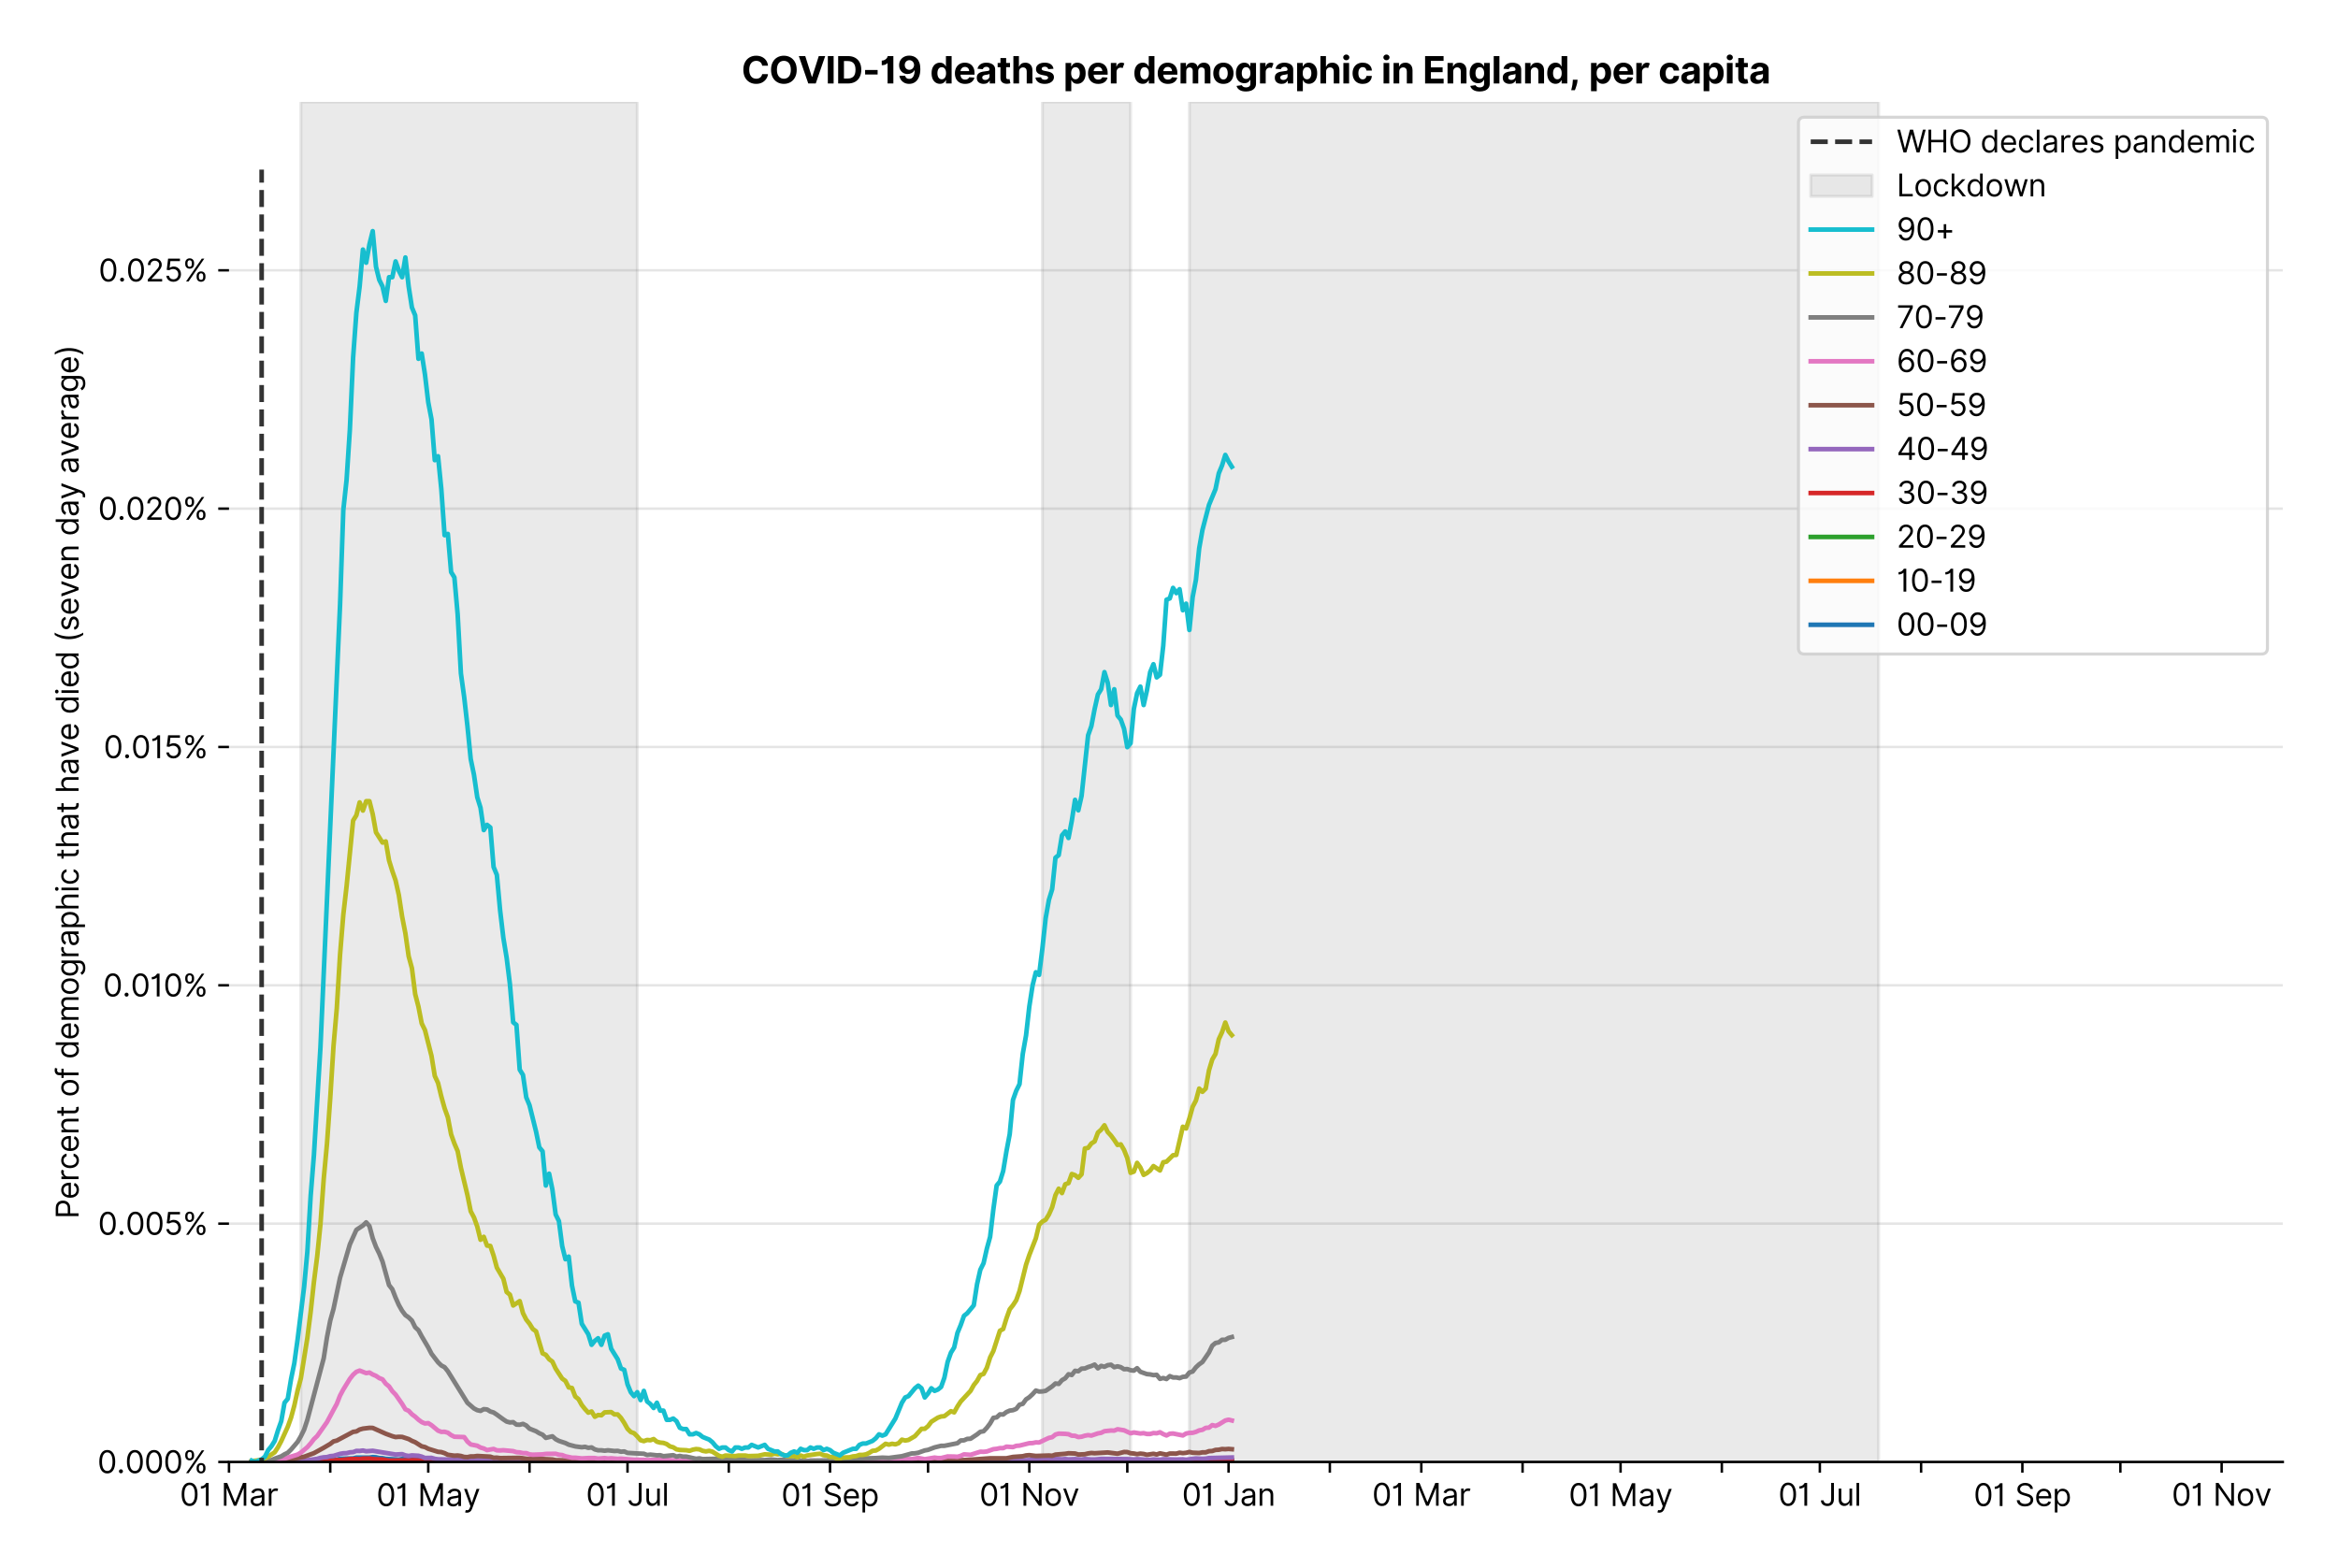 <?xml version="1.0" encoding="utf-8" standalone="no"?>
<!DOCTYPE svg PUBLIC "-//W3C//DTD SVG 1.1//EN"
  "http://www.w3.org/Graphics/SVG/1.1/DTD/svg11.dtd">
<svg xmlns:xlink="http://www.w3.org/1999/xlink" viewBox="0 0 762.255 511.234" xmlns="http://www.w3.org/2000/svg" version="1.1">
 <defs>
  <style type="text/css">*{stroke-linejoin: round; stroke-linecap: butt}</style>
 </defs>
 <g id="figure_1">
  <g id="patch_1">
   <path d="M 0 511.234 
L 762.255 511.234 
L 762.255 0 
L 0 0 
z
" style="fill: #ffffff"/>
  </g>
  <g id="axes_1">
   <g id="patch_2">
    <path d="M 74.655 476.745 
L 744.255 476.745 
L 744.255 33.225 
L 74.655 33.225 
z
" style="fill: #ffffff"/>
   </g>
   <g id="matplotlib.axis_1">
    <g id="xtick_1">
     <g id="line2d_1">
      <defs>
       <path id="m119cebc6d4" d="M 0 0 
L 0 3.5 
" style="stroke: #000000; stroke-width: 0.8"/>
      </defs>
      <g>
       <use xlink:href="#m119cebc6d4" x="74.655" y="476.745" style="stroke: #000000; stroke-width: 0.8"/>
      </g>
     </g>
     <g id="text_1">
      <!-- 01 Mar -->
      <g transform="translate(58.618 491.018)scale(0.1 -0.1)">
       <defs>
        <path id="Inter-Regular-30" d="M 2000 -64 
Q 1230 -64 806 561 
Q 382 1186 382 2327 
Q 382 3459 809 4088 
Q 1236 4718 2000 4718 
Q 2764 4718 3191 4088 
Q 3618 3459 3618 2327 
Q 3618 1186 3194 561 
Q 2771 -64 2000 -64 
z
M 2000 436 
Q 2509 436 2791 927 
Q 3073 1418 3073 2327 
Q 3073 3234 2789 3730 
Q 2505 4227 2000 4227 
Q 1496 4227 1211 3730 
Q 927 3234 927 2327 
Q 927 1418 1210 927 
Q 1493 436 2000 436 
z
" transform="scale(0.016)"/>
        <path id="Inter-Regular-31" d="M 1973 4655 
L 1973 0 
L 1409 0 
L 1409 3836 
L 1373 3836 
Q 1341 3773 1209 3692 
Q 1077 3611 868 3551 
Q 659 3491 391 3491 
L 391 3964 
Q 661 3964 859 4061 
Q 1057 4159 1190 4291 
Q 1323 4423 1392 4529 
Q 1461 4636 1473 4655 
L 1973 4655 
z
" transform="scale(0.016)"/>
        <path id="Inter-Regular-20" transform="scale(0.016)"/>
        <path id="Inter-Regular-4d" d="M 564 4655 
L 1236 4655 
L 2818 791 
L 2873 791 
L 4455 4655 
L 5127 4655 
L 5127 0 
L 4600 0 
L 4600 3536 
L 4555 3536 
L 3100 0 
L 2591 0 
L 1136 3536 
L 1091 3536 
L 1091 0 
L 564 0 
L 564 4655 
z
" transform="scale(0.016)"/>
        <path id="Inter-Regular-61" d="M 1518 -82 
Q 1186 -82 916 44 
Q 646 170 486 410 
Q 327 650 327 991 
Q 327 1291 445 1478 
Q 564 1666 761 1773 
Q 959 1880 1199 1933 
Q 1439 1986 1682 2018 
Q 2000 2059 2199 2080 
Q 2398 2102 2490 2154 
Q 2582 2207 2582 2336 
L 2582 2355 
Q 2582 2691 2399 2877 
Q 2216 3064 1846 3064 
Q 1461 3064 1243 2895 
Q 1025 2727 936 2536 
L 427 2718 
Q 564 3036 792 3214 
Q 1021 3393 1292 3464 
Q 1564 3536 1827 3536 
Q 1996 3536 2215 3496 
Q 2434 3457 2640 3334 
Q 2846 3211 2982 2963 
Q 3118 2716 3118 2300 
L 3118 0 
L 2582 0 
L 2582 473 
L 2555 473 
Q 2500 359 2373 229 
Q 2246 100 2034 9 
Q 1823 -82 1518 -82 
z
M 1600 400 
Q 1918 400 2137 525 
Q 2357 650 2469 847 
Q 2582 1045 2582 1264 
L 2582 1755 
Q 2548 1714 2433 1681 
Q 2318 1648 2169 1624 
Q 2021 1600 1881 1583 
Q 1741 1566 1655 1555 
Q 1446 1527 1265 1467 
Q 1084 1407 974 1287 
Q 864 1168 864 964 
Q 864 684 1072 542 
Q 1280 400 1600 400 
z
" transform="scale(0.016)"/>
        <path id="Inter-Regular-72" d="M 491 0 
L 491 3491 
L 1009 3491 
L 1009 2964 
L 1046 2964 
Q 1139 3223 1389 3384 
Q 1639 3545 1955 3545 
Q 2100 3545 2209 3511 
Q 2318 3477 2400 3418 
L 2218 2964 
Q 2161 2993 2085 3010 
Q 2009 3027 1909 3027 
Q 1527 3027 1277 2794 
Q 1027 2561 1027 2209 
L 1027 0 
L 491 0 
z
" transform="scale(0.016)"/>
       </defs>
       <use xlink:href="#Inter-Regular-30"/>
       <use xlink:href="#Inter-Regular-31" x="62.5"/>
       <use xlink:href="#Inter-Regular-20" x="106.676"/>
       <use xlink:href="#Inter-Regular-4d" x="134.801"/>
       <use xlink:href="#Inter-Regular-61" x="225.994"/>
       <use xlink:href="#Inter-Regular-72" x="282.386"/>
      </g>
     </g>
    </g>
    <g id="xtick_2">
     <g id="line2d_2">
      <g>
       <use xlink:href="#m119cebc6d4" x="107.67" y="476.745" style="stroke: #000000; stroke-width: 0.8"/>
      </g>
     </g>
    </g>
    <g id="xtick_3">
     <g id="line2d_3">
      <g>
       <use xlink:href="#m119cebc6d4" x="139.621" y="476.745" style="stroke: #000000; stroke-width: 0.8"/>
      </g>
     </g>
     <g id="text_2">
      <!-- 01 May -->
      <g transform="translate(122.718 491.117)scale(0.1 -0.1)">
       <defs>
        <path id="Inter-Regular-79" d="M 818 -1355 
Q 682 -1355 575 -1333 
Q 468 -1311 427 -1291 
L 564 -818 
Q 857 -893 1053 -814 
Q 1250 -736 1391 -345 
L 1509 -18 
L 218 3491 
L 800 3491 
L 1764 709 
L 1800 709 
L 2764 3491 
L 3346 3491 
L 1846 -564 
Q 1550 -1355 818 -1355 
z
" transform="scale(0.016)"/>
       </defs>
       <use xlink:href="#Inter-Regular-30"/>
       <use xlink:href="#Inter-Regular-31" x="62.5"/>
       <use xlink:href="#Inter-Regular-20" x="106.676"/>
       <use xlink:href="#Inter-Regular-4d" x="134.801"/>
       <use xlink:href="#Inter-Regular-61" x="225.994"/>
       <use xlink:href="#Inter-Regular-79" x="282.386"/>
      </g>
     </g>
    </g>
    <g id="xtick_4">
     <g id="line2d_4">
      <g>
       <use xlink:href="#m119cebc6d4" x="172.637" y="476.745" style="stroke: #000000; stroke-width: 0.8"/>
      </g>
     </g>
    </g>
    <g id="xtick_5">
     <g id="line2d_5">
      <g>
       <use xlink:href="#m119cebc6d4" x="204.587" y="476.745" style="stroke: #000000; stroke-width: 0.8"/>
      </g>
     </g>
     <g id="text_3">
      <!-- 01 Jul -->
      <g transform="translate(191.043 491.018)scale(0.1 -0.1)">
       <defs>
        <path id="Inter-Regular-4a" d="M 2346 4655 
L 2909 4655 
L 2909 1327 
Q 2909 657 2549 296 
Q 2189 -64 1582 -64 
Q 1200 -64 902 76 
Q 605 216 434 475 
Q 264 734 264 1091 
L 818 1091 
Q 818 795 1034 615 
Q 1250 436 1582 436 
Q 1948 436 2147 664 
Q 2346 893 2346 1327 
L 2346 4655 
z
" transform="scale(0.016)"/>
        <path id="Inter-Regular-75" d="M 2691 1427 
L 2691 3491 
L 3227 3491 
L 3227 0 
L 2691 0 
L 2691 591 
L 2655 591 
Q 2532 325 2273 140 
Q 2014 -45 1618 -45 
Q 1127 -45 809 280 
Q 491 605 491 1273 
L 491 3491 
L 1027 3491 
L 1027 1309 
Q 1027 927 1242 700 
Q 1457 473 1791 473 
Q 1991 473 2199 575 
Q 2407 677 2549 888 
Q 2691 1100 2691 1427 
z
" transform="scale(0.016)"/>
        <path id="Inter-Regular-6c" d="M 1027 4655 
L 1027 0 
L 491 0 
L 491 4655 
L 1027 4655 
z
" transform="scale(0.016)"/>
       </defs>
       <use xlink:href="#Inter-Regular-30"/>
       <use xlink:href="#Inter-Regular-31" x="62.5"/>
       <use xlink:href="#Inter-Regular-20" x="106.676"/>
       <use xlink:href="#Inter-Regular-4a" x="134.801"/>
       <use xlink:href="#Inter-Regular-75" x="189.063"/>
       <use xlink:href="#Inter-Regular-6c" x="247.159"/>
      </g>
     </g>
    </g>
    <g id="xtick_6">
     <g id="line2d_6">
      <g>
       <use xlink:href="#m119cebc6d4" x="237.603" y="476.745" style="stroke: #000000; stroke-width: 0.8"/>
      </g>
     </g>
    </g>
    <g id="xtick_7">
     <g id="line2d_7">
      <g>
       <use xlink:href="#m119cebc6d4" x="270.618" y="476.745" style="stroke: #000000; stroke-width: 0.8"/>
      </g>
     </g>
     <g id="text_4">
      <!-- 01 Sep -->
      <g transform="translate(254.731 491.117)scale(0.1 -0.1)">
       <defs>
        <path id="Inter-Regular-53" d="M 3109 3491 
Q 3068 3836 2777 4027 
Q 2486 4218 2064 4218 
Q 1600 4218 1318 3999 
Q 1036 3780 1036 3445 
Q 1036 3195 1189 3042 
Q 1343 2889 1553 2803 
Q 1764 2718 1936 2673 
L 2409 2545 
Q 2591 2498 2815 2414 
Q 3039 2330 3244 2185 
Q 3450 2041 3584 1816 
Q 3718 1591 3718 1264 
Q 3718 886 3521 581 
Q 3325 277 2949 97 
Q 2573 -82 2036 -82 
Q 1286 -82 845 272 
Q 405 627 364 1200 
L 946 1200 
Q 968 936 1124 764 
Q 1280 593 1519 510 
Q 1759 427 2036 427 
Q 2359 427 2616 533 
Q 2873 639 3023 828 
Q 3173 1018 3173 1273 
Q 3173 1505 3043 1650 
Q 2914 1795 2702 1886 
Q 2491 1977 2246 2045 
L 1673 2209 
Q 1127 2366 809 2657 
Q 491 2948 491 3418 
Q 491 3809 703 4101 
Q 916 4393 1276 4555 
Q 1636 4718 2082 4718 
Q 2532 4718 2882 4558 
Q 3232 4398 3437 4120 
Q 3643 3843 3655 3491 
L 3109 3491 
z
" transform="scale(0.016)"/>
        <path id="Inter-Regular-65" d="M 1955 -73 
Q 1450 -73 1085 151 
Q 721 375 524 778 
Q 327 1182 327 1718 
Q 327 2255 524 2665 
Q 721 3075 1074 3305 
Q 1427 3536 1900 3536 
Q 2173 3536 2439 3445 
Q 2705 3355 2923 3151 
Q 3141 2948 3270 2614 
Q 3400 2280 3400 1791 
L 3400 1564 
L 866 1564 
Q 884 1005 1183 707 
Q 1482 409 1955 409 
Q 2271 409 2498 545 
Q 2725 682 2827 955 
L 3346 809 
Q 3223 414 2854 170 
Q 2486 -73 1955 -73 
z
M 866 2027 
L 2855 2027 
Q 2855 2470 2595 2762 
Q 2336 3055 1900 3055 
Q 1593 3055 1368 2911 
Q 1143 2768 1013 2533 
Q 884 2298 866 2027 
z
" transform="scale(0.016)"/>
        <path id="Inter-Regular-70" d="M 491 -1309 
L 491 3491 
L 1009 3491 
L 1009 2936 
L 1073 2936 
Q 1132 3027 1237 3169 
Q 1343 3311 1542 3423 
Q 1741 3536 2082 3536 
Q 2523 3536 2859 3315 
Q 3196 3095 3384 2690 
Q 3573 2286 3573 1736 
Q 3573 1182 3384 776 
Q 3196 370 2861 148 
Q 2527 -73 2091 -73 
Q 1755 -73 1552 39 
Q 1350 152 1241 296 
Q 1132 441 1073 536 
L 1027 536 
L 1027 -1309 
L 491 -1309 
z
M 1018 1745 
Q 1018 1152 1276 780 
Q 1534 409 2018 409 
Q 2355 409 2581 587 
Q 2807 766 2921 1069 
Q 3036 1373 3036 1745 
Q 3036 2114 2923 2410 
Q 2811 2707 2585 2881 
Q 2359 3055 2018 3055 
Q 1527 3055 1272 2693 
Q 1018 2332 1018 1745 
z
" transform="scale(0.016)"/>
       </defs>
       <use xlink:href="#Inter-Regular-30"/>
       <use xlink:href="#Inter-Regular-31" x="62.5"/>
       <use xlink:href="#Inter-Regular-20" x="106.676"/>
       <use xlink:href="#Inter-Regular-53" x="134.801"/>
       <use xlink:href="#Inter-Regular-65" x="198.58"/>
       <use xlink:href="#Inter-Regular-70" x="256.818"/>
      </g>
     </g>
    </g>
    <g id="xtick_8">
     <g id="line2d_8">
      <g>
       <use xlink:href="#m119cebc6d4" x="302.569" y="476.745" style="stroke: #000000; stroke-width: 0.8"/>
      </g>
     </g>
    </g>
    <g id="xtick_9">
     <g id="line2d_9">
      <g>
       <use xlink:href="#m119cebc6d4" x="335.585" y="476.745" style="stroke: #000000; stroke-width: 0.8"/>
      </g>
     </g>
     <g id="text_5">
      <!-- 01 Nov -->
      <g transform="translate(319.313 491.018)scale(0.1 -0.1)">
       <defs>
        <path id="Inter-Regular-4e" d="M 4255 4655 
L 4255 0 
L 3709 0 
L 1173 3655 
L 1127 3655 
L 1127 0 
L 564 0 
L 564 4655 
L 1109 4655 
L 3655 991 
L 3700 991 
L 3700 4655 
L 4255 4655 
z
" transform="scale(0.016)"/>
        <path id="Inter-Regular-6f" d="M 1909 -73 
Q 1436 -73 1080 152 
Q 725 377 526 781 
Q 327 1186 327 1727 
Q 327 2273 526 2679 
Q 725 3086 1080 3311 
Q 1436 3536 1909 3536 
Q 2382 3536 2737 3311 
Q 3093 3086 3292 2679 
Q 3491 2273 3491 1727 
Q 3491 1186 3292 781 
Q 3093 377 2737 152 
Q 2382 -73 1909 -73 
z
M 1909 409 
Q 2268 409 2500 593 
Q 2732 777 2843 1077 
Q 2955 1377 2955 1727 
Q 2955 2077 2843 2379 
Q 2732 2682 2500 2868 
Q 2268 3055 1909 3055 
Q 1550 3055 1318 2868 
Q 1086 2682 975 2379 
Q 864 2077 864 1727 
Q 864 1377 975 1077 
Q 1086 777 1318 593 
Q 1550 409 1909 409 
z
" transform="scale(0.016)"/>
        <path id="Inter-Regular-76" d="M 3346 3491 
L 2055 0 
L 1509 0 
L 218 3491 
L 800 3491 
L 1764 709 
L 1800 709 
L 2764 3491 
L 3346 3491 
z
" transform="scale(0.016)"/>
       </defs>
       <use xlink:href="#Inter-Regular-30"/>
       <use xlink:href="#Inter-Regular-31" x="62.5"/>
       <use xlink:href="#Inter-Regular-20" x="106.676"/>
       <use xlink:href="#Inter-Regular-4e" x="134.801"/>
       <use xlink:href="#Inter-Regular-6f" x="210.085"/>
       <use xlink:href="#Inter-Regular-76" x="269.744"/>
      </g>
     </g>
    </g>
    <g id="xtick_10">
     <g id="line2d_10">
      <g>
       <use xlink:href="#m119cebc6d4" x="367.535" y="476.745" style="stroke: #000000; stroke-width: 0.8"/>
      </g>
     </g>
    </g>
    <g id="xtick_11">
     <g id="line2d_11">
      <g>
       <use xlink:href="#m119cebc6d4" x="400.551" y="476.745" style="stroke: #000000; stroke-width: 0.8"/>
      </g>
     </g>
     <g id="text_6">
      <!-- 01 Jan -->
      <g transform="translate(385.352 491.018)scale(0.1 -0.1)">
       <defs>
        <path id="Inter-Regular-6e" d="M 1027 2100 
L 1027 0 
L 491 0 
L 491 3491 
L 1009 3491 
L 1009 2945 
L 1055 2945 
Q 1177 3211 1427 3373 
Q 1677 3536 2073 3536 
Q 2602 3536 2928 3211 
Q 3255 2886 3255 2218 
L 3255 0 
L 2718 0 
L 2718 2182 
Q 2718 2593 2504 2824 
Q 2291 3055 1918 3055 
Q 1534 3055 1280 2806 
Q 1027 2557 1027 2100 
z
" transform="scale(0.016)"/>
       </defs>
       <use xlink:href="#Inter-Regular-30"/>
       <use xlink:href="#Inter-Regular-31" x="62.5"/>
       <use xlink:href="#Inter-Regular-20" x="106.676"/>
       <use xlink:href="#Inter-Regular-4a" x="134.801"/>
       <use xlink:href="#Inter-Regular-61" x="189.063"/>
       <use xlink:href="#Inter-Regular-6e" x="245.455"/>
      </g>
     </g>
    </g>
    <g id="xtick_12">
     <g id="line2d_12">
      <g>
       <use xlink:href="#m119cebc6d4" x="433.566" y="476.745" style="stroke: #000000; stroke-width: 0.8"/>
      </g>
     </g>
    </g>
    <g id="xtick_13">
     <g id="line2d_13">
      <g>
       <use xlink:href="#m119cebc6d4" x="463.387" y="476.745" style="stroke: #000000; stroke-width: 0.8"/>
      </g>
     </g>
     <g id="text_7">
      <!-- 01 Mar -->
      <g transform="translate(447.35 491.018)scale(0.1 -0.1)">
       <use xlink:href="#Inter-Regular-30"/>
       <use xlink:href="#Inter-Regular-31" x="62.5"/>
       <use xlink:href="#Inter-Regular-20" x="106.676"/>
       <use xlink:href="#Inter-Regular-4d" x="134.801"/>
       <use xlink:href="#Inter-Regular-61" x="225.994"/>
       <use xlink:href="#Inter-Regular-72" x="282.386"/>
      </g>
     </g>
    </g>
    <g id="xtick_14">
     <g id="line2d_14">
      <g>
       <use xlink:href="#m119cebc6d4" x="496.403" y="476.745" style="stroke: #000000; stroke-width: 0.8"/>
      </g>
     </g>
    </g>
    <g id="xtick_15">
     <g id="line2d_15">
      <g>
       <use xlink:href="#m119cebc6d4" x="528.353" y="476.745" style="stroke: #000000; stroke-width: 0.8"/>
      </g>
     </g>
     <g id="text_8">
      <!-- 01 May -->
      <g transform="translate(511.45 491.117)scale(0.1 -0.1)">
       <use xlink:href="#Inter-Regular-30"/>
       <use xlink:href="#Inter-Regular-31" x="62.5"/>
       <use xlink:href="#Inter-Regular-20" x="106.676"/>
       <use xlink:href="#Inter-Regular-4d" x="134.801"/>
       <use xlink:href="#Inter-Regular-61" x="225.994"/>
       <use xlink:href="#Inter-Regular-79" x="282.386"/>
      </g>
     </g>
    </g>
    <g id="xtick_16">
     <g id="line2d_16">
      <g>
       <use xlink:href="#m119cebc6d4" x="561.369" y="476.745" style="stroke: #000000; stroke-width: 0.8"/>
      </g>
     </g>
    </g>
    <g id="xtick_17">
     <g id="line2d_17">
      <g>
       <use xlink:href="#m119cebc6d4" x="593.319" y="476.745" style="stroke: #000000; stroke-width: 0.8"/>
      </g>
     </g>
     <g id="text_9">
      <!-- 01 Jul -->
      <g transform="translate(579.776 491.018)scale(0.1 -0.1)">
       <use xlink:href="#Inter-Regular-30"/>
       <use xlink:href="#Inter-Regular-31" x="62.5"/>
       <use xlink:href="#Inter-Regular-20" x="106.676"/>
       <use xlink:href="#Inter-Regular-4a" x="134.801"/>
       <use xlink:href="#Inter-Regular-75" x="189.063"/>
       <use xlink:href="#Inter-Regular-6c" x="247.159"/>
      </g>
     </g>
    </g>
    <g id="xtick_18">
     <g id="line2d_18">
      <g>
       <use xlink:href="#m119cebc6d4" x="626.335" y="476.745" style="stroke: #000000; stroke-width: 0.8"/>
      </g>
     </g>
    </g>
    <g id="xtick_19">
     <g id="line2d_19">
      <g>
       <use xlink:href="#m119cebc6d4" x="659.351" y="476.745" style="stroke: #000000; stroke-width: 0.8"/>
      </g>
     </g>
     <g id="text_10">
      <!-- 01 Sep -->
      <g transform="translate(643.463 491.117)scale(0.1 -0.1)">
       <use xlink:href="#Inter-Regular-30"/>
       <use xlink:href="#Inter-Regular-31" x="62.5"/>
       <use xlink:href="#Inter-Regular-20" x="106.676"/>
       <use xlink:href="#Inter-Regular-53" x="134.801"/>
       <use xlink:href="#Inter-Regular-65" x="198.58"/>
       <use xlink:href="#Inter-Regular-70" x="256.818"/>
      </g>
     </g>
    </g>
    <g id="xtick_20">
     <g id="line2d_20">
      <g>
       <use xlink:href="#m119cebc6d4" x="691.301" y="476.745" style="stroke: #000000; stroke-width: 0.8"/>
      </g>
     </g>
    </g>
    <g id="xtick_21">
     <g id="line2d_21">
      <g>
       <use xlink:href="#m119cebc6d4" x="724.317" y="476.745" style="stroke: #000000; stroke-width: 0.8"/>
      </g>
     </g>
     <g id="text_11">
      <!-- 01 Nov -->
      <g transform="translate(708.046 491.018)scale(0.1 -0.1)">
       <use xlink:href="#Inter-Regular-30"/>
       <use xlink:href="#Inter-Regular-31" x="62.5"/>
       <use xlink:href="#Inter-Regular-20" x="106.676"/>
       <use xlink:href="#Inter-Regular-4e" x="134.801"/>
       <use xlink:href="#Inter-Regular-6f" x="210.085"/>
       <use xlink:href="#Inter-Regular-76" x="269.744"/>
      </g>
     </g>
    </g>
   </g>
   <g id="matplotlib.axis_2">
    <g id="ytick_1">
     <g id="line2d_22">
      <path d="M 74.655 476.745 
L 744.255 476.745 
" clip-path="url(#pf0e39a7eee)" style="fill: none; stroke: #e5e5e5; stroke-width: 0.8; stroke-linecap: square"/>
     </g>
     <g id="line2d_23">
      <defs>
       <path id="mcff41b53ee" d="M 0 0 
L -3.5 0 
" style="stroke: #000000; stroke-width: 0.8"/>
      </defs>
      <g>
       <use xlink:href="#mcff41b53ee" x="74.655" y="476.745" style="stroke: #000000; stroke-width: 0.8"/>
      </g>
     </g>
     <g id="text_12">
      <!-- 0.000% -->
      <g transform="translate(31.773 480.382)scale(0.1 -0.1)">
       <defs>
        <path id="Inter-Regular-2e" d="M 882 -36 
Q 714 -36 593 84 
Q 473 205 473 373 
Q 473 541 593 661 
Q 714 782 882 782 
Q 1050 782 1170 661 
Q 1291 541 1291 373 
Q 1291 205 1170 84 
Q 1050 -36 882 -36 
z
" transform="scale(0.016)"/>
        <path id="Inter-Regular-25" d="M 2855 873 
L 2855 1118 
Q 2855 1373 2960 1585 
Q 3066 1798 3269 1926 
Q 3473 2055 3764 2055 
Q 4059 2055 4259 1926 
Q 4459 1798 4561 1585 
Q 4664 1373 4664 1118 
L 4664 873 
Q 4664 618 4560 405 
Q 4457 193 4256 64 
Q 4055 -64 3764 -64 
Q 3468 -64 3266 64 
Q 3064 193 2959 405 
Q 2855 618 2855 873 
z
M 536 3536 
L 536 3782 
Q 536 4036 642 4248 
Q 748 4461 951 4589 
Q 1155 4718 1446 4718 
Q 1741 4718 1941 4589 
Q 2141 4461 2243 4248 
Q 2346 4036 2346 3782 
L 2346 3536 
Q 2346 3282 2242 3069 
Q 2139 2857 1937 2728 
Q 1736 2600 1446 2600 
Q 1150 2600 948 2728 
Q 746 2857 641 3069 
Q 536 3282 536 3536 
z
M 709 0 
L 3909 4655 
L 4427 4655 
L 1227 0 
L 709 0 
z
M 3318 1118 
L 3318 873 
Q 3318 661 3418 494 
Q 3518 327 3764 327 
Q 4002 327 4101 494 
Q 4200 661 4200 873 
L 4200 1118 
Q 4200 1330 4104 1497 
Q 4009 1664 3764 1664 
Q 3525 1664 3421 1497 
Q 3318 1330 3318 1118 
z
M 1000 3782 
L 1000 3536 
Q 1000 3325 1100 3158 
Q 1200 2991 1446 2991 
Q 1684 2991 1783 3158 
Q 1882 3325 1882 3536 
L 1882 3782 
Q 1882 3993 1786 4160 
Q 1691 4327 1446 4327 
Q 1207 4327 1103 4160 
Q 1000 3993 1000 3782 
z
" transform="scale(0.016)"/>
       </defs>
       <use xlink:href="#Inter-Regular-30"/>
       <use xlink:href="#Inter-Regular-2e" x="62.5"/>
       <use xlink:href="#Inter-Regular-30" x="90.057"/>
       <use xlink:href="#Inter-Regular-30" x="152.557"/>
       <use xlink:href="#Inter-Regular-30" x="215.057"/>
       <use xlink:href="#Inter-Regular-25" x="277.557"/>
      </g>
     </g>
    </g>
    <g id="ytick_2">
     <g id="line2d_24">
      <path d="M 74.655 399.026 
L 744.255 399.026 
" clip-path="url(#pf0e39a7eee)" style="fill: none; stroke: #e5e5e5; stroke-width: 0.8; stroke-linecap: square"/>
     </g>
     <g id="line2d_25">
      <g>
       <use xlink:href="#mcff41b53ee" x="74.655" y="399.026" style="stroke: #000000; stroke-width: 0.8"/>
      </g>
     </g>
     <g id="text_13">
      <!-- 0.005% -->
      <g transform="translate(31.944 402.663)scale(0.1 -0.1)">
       <defs>
        <path id="Inter-Regular-35" d="M 1936 -64 
Q 1536 -64 1216 95 
Q 896 255 702 532 
Q 509 809 491 1164 
L 1036 1164 
Q 1068 848 1324 642 
Q 1580 436 1936 436 
Q 2223 436 2447 570 
Q 2671 705 2799 940 
Q 2927 1175 2927 1473 
Q 2927 1777 2794 2017 
Q 2661 2257 2429 2395 
Q 2198 2534 1900 2536 
Q 1686 2539 1461 2472 
Q 1236 2405 1091 2300 
L 564 2364 
L 846 4655 
L 3264 4655 
L 3264 4155 
L 1318 4155 
L 1155 2782 
L 1182 2782 
Q 1325 2895 1541 2970 
Q 1757 3045 1991 3045 
Q 2418 3045 2753 2842 
Q 3089 2639 3281 2286 
Q 3473 1934 3473 1482 
Q 3473 1036 3274 687 
Q 3075 339 2727 137 
Q 2380 -64 1936 -64 
z
" transform="scale(0.016)"/>
       </defs>
       <use xlink:href="#Inter-Regular-30"/>
       <use xlink:href="#Inter-Regular-2e" x="62.5"/>
       <use xlink:href="#Inter-Regular-30" x="90.057"/>
       <use xlink:href="#Inter-Regular-30" x="152.557"/>
       <use xlink:href="#Inter-Regular-35" x="215.057"/>
       <use xlink:href="#Inter-Regular-25" x="275.852"/>
      </g>
     </g>
    </g>
    <g id="ytick_3">
     <g id="line2d_26">
      <path d="M 74.655 321.307 
L 744.255 321.307 
" clip-path="url(#pf0e39a7eee)" style="fill: none; stroke: #e5e5e5; stroke-width: 0.8; stroke-linecap: square"/>
     </g>
     <g id="line2d_27">
      <g>
       <use xlink:href="#mcff41b53ee" x="74.655" y="321.307" style="stroke: #000000; stroke-width: 0.8"/>
      </g>
     </g>
     <g id="text_14">
      <!-- 0.010% -->
      <g transform="translate(33.606 324.944)scale(0.1 -0.1)">
       <use xlink:href="#Inter-Regular-30"/>
       <use xlink:href="#Inter-Regular-2e" x="62.5"/>
       <use xlink:href="#Inter-Regular-30" x="90.057"/>
       <use xlink:href="#Inter-Regular-31" x="152.557"/>
       <use xlink:href="#Inter-Regular-30" x="196.733"/>
       <use xlink:href="#Inter-Regular-25" x="259.233"/>
      </g>
     </g>
    </g>
    <g id="ytick_4">
     <g id="line2d_28">
      <path d="M 74.655 243.588 
L 744.255 243.588 
" clip-path="url(#pf0e39a7eee)" style="fill: none; stroke: #e5e5e5; stroke-width: 0.8; stroke-linecap: square"/>
     </g>
     <g id="line2d_29">
      <g>
       <use xlink:href="#mcff41b53ee" x="74.655" y="243.588" style="stroke: #000000; stroke-width: 0.8"/>
      </g>
     </g>
     <g id="text_15">
      <!-- 0.015% -->
      <g transform="translate(33.777 247.225)scale(0.1 -0.1)">
       <use xlink:href="#Inter-Regular-30"/>
       <use xlink:href="#Inter-Regular-2e" x="62.5"/>
       <use xlink:href="#Inter-Regular-30" x="90.057"/>
       <use xlink:href="#Inter-Regular-31" x="152.557"/>
       <use xlink:href="#Inter-Regular-35" x="196.733"/>
       <use xlink:href="#Inter-Regular-25" x="257.528"/>
      </g>
     </g>
    </g>
    <g id="ytick_5">
     <g id="line2d_30">
      <path d="M 74.655 165.869 
L 744.255 165.869 
" clip-path="url(#pf0e39a7eee)" style="fill: none; stroke: #e5e5e5; stroke-width: 0.8; stroke-linecap: square"/>
     </g>
     <g id="line2d_31">
      <g>
       <use xlink:href="#mcff41b53ee" x="74.655" y="165.869" style="stroke: #000000; stroke-width: 0.8"/>
      </g>
     </g>
     <g id="text_16">
      <!-- 0.020% -->
      <g transform="translate(31.972 169.506)scale(0.1 -0.1)">
       <defs>
        <path id="Inter-Regular-32" d="M 482 0 
L 482 409 
L 2018 2091 
Q 2289 2386 2464 2605 
Q 2639 2825 2724 3019 
Q 2809 3214 2809 3427 
Q 2809 3795 2553 4011 
Q 2298 4227 1918 4227 
Q 1514 4227 1275 3985 
Q 1036 3743 1036 3345 
L 500 3345 
Q 500 3755 688 4064 
Q 877 4373 1203 4545 
Q 1530 4718 1936 4718 
Q 2346 4718 2661 4545 
Q 2977 4373 3156 4079 
Q 3336 3786 3336 3427 
Q 3336 3170 3244 2926 
Q 3152 2682 2926 2383 
Q 2700 2084 2300 1655 
L 1255 536 
L 1255 500 
L 3418 500 
L 3418 0 
L 482 0 
z
" transform="scale(0.016)"/>
       </defs>
       <use xlink:href="#Inter-Regular-30"/>
       <use xlink:href="#Inter-Regular-2e" x="62.5"/>
       <use xlink:href="#Inter-Regular-30" x="90.057"/>
       <use xlink:href="#Inter-Regular-32" x="152.557"/>
       <use xlink:href="#Inter-Regular-30" x="213.068"/>
       <use xlink:href="#Inter-Regular-25" x="275.568"/>
      </g>
     </g>
    </g>
    <g id="ytick_6">
     <g id="line2d_32">
      <path d="M 74.655 88.15 
L 744.255 88.15 
" clip-path="url(#pf0e39a7eee)" style="fill: none; stroke: #e5e5e5; stroke-width: 0.8; stroke-linecap: square"/>
     </g>
     <g id="line2d_33">
      <g>
       <use xlink:href="#mcff41b53ee" x="74.655" y="88.15" style="stroke: #000000; stroke-width: 0.8"/>
      </g>
     </g>
     <g id="text_17">
      <!-- 0.025% -->
      <g transform="translate(32.142 91.787)scale(0.1 -0.1)">
       <use xlink:href="#Inter-Regular-30"/>
       <use xlink:href="#Inter-Regular-2e" x="62.5"/>
       <use xlink:href="#Inter-Regular-30" x="90.057"/>
       <use xlink:href="#Inter-Regular-32" x="152.557"/>
       <use xlink:href="#Inter-Regular-35" x="213.068"/>
       <use xlink:href="#Inter-Regular-25" x="273.864"/>
      </g>
     </g>
    </g>
    <g id="text_18">
     <!-- Percent of demographic that have died (seven day average) -->
     <g transform="translate(25.614 397.458)rotate(-90)scale(0.1 -0.1)">
      <defs>
       <path id="Inter-Regular-50" d="M 564 0 
L 564 4655 
L 2136 4655 
Q 2684 4655 3033 4458 
Q 3382 4261 3550 3927 
Q 3718 3593 3718 3182 
Q 3718 2770 3551 2434 
Q 3384 2098 3036 1899 
Q 2689 1700 2146 1700 
L 1127 1700 
L 1127 0 
L 564 0 
z
M 1127 2200 
L 2127 2200 
Q 2689 2200 2926 2482 
Q 3164 2764 3164 3182 
Q 3164 3602 2925 3878 
Q 2686 4155 2118 4155 
L 1127 4155 
L 1127 2200 
z
" transform="scale(0.016)"/>
       <path id="Inter-Regular-63" d="M 1909 -73 
Q 1418 -73 1063 159 
Q 709 391 518 798 
Q 327 1205 327 1727 
Q 327 2259 524 2667 
Q 721 3075 1074 3305 
Q 1427 3536 1900 3536 
Q 2268 3536 2563 3400 
Q 2859 3264 3047 3018 
Q 3236 2773 3282 2445 
L 2746 2445 
Q 2684 2684 2474 2869 
Q 2264 3055 1909 3055 
Q 1439 3055 1151 2697 
Q 864 2339 864 1745 
Q 864 1139 1148 774 
Q 1432 409 1909 409 
Q 2223 409 2447 570 
Q 2671 732 2746 1018 
L 3282 1018 
Q 3236 709 3058 462 
Q 2880 216 2588 71 
Q 2296 -73 1909 -73 
z
" transform="scale(0.016)"/>
       <path id="Inter-Regular-74" d="M 2009 3491 
L 2009 3036 
L 1264 3036 
L 1264 1000 
Q 1264 773 1331 660 
Q 1398 548 1503 510 
Q 1609 473 1727 473 
Q 1816 473 1873 483 
Q 1930 493 1964 500 
L 2073 18 
Q 2018 -2 1920 -23 
Q 1823 -45 1673 -45 
Q 1446 -45 1228 52 
Q 1011 150 869 350 
Q 727 550 727 855 
L 727 3036 
L 200 3036 
L 200 3491 
L 727 3491 
L 727 4327 
L 1264 4327 
L 1264 3491 
L 2009 3491 
z
" transform="scale(0.016)"/>
       <path id="Inter-Regular-66" d="M 2046 3491 
L 2046 3036 
L 1264 3036 
L 1264 0 
L 727 0 
L 727 3036 
L 164 3036 
L 164 3491 
L 727 3491 
L 727 3973 
Q 727 4273 868 4473 
Q 1009 4673 1234 4773 
Q 1459 4873 1709 4873 
Q 1907 4873 2032 4841 
Q 2157 4809 2218 4782 
L 2064 4318 
Q 2023 4332 1951 4352 
Q 1880 4373 1764 4373 
Q 1498 4373 1381 4239 
Q 1264 4105 1264 3845 
L 1264 3491 
L 2046 3491 
z
" transform="scale(0.016)"/>
       <path id="Inter-Regular-64" d="M 1809 -73 
Q 1373 -73 1039 148 
Q 705 370 516 776 
Q 327 1182 327 1736 
Q 327 2286 516 2690 
Q 705 3095 1041 3315 
Q 1377 3536 1818 3536 
Q 2159 3536 2358 3423 
Q 2557 3311 2662 3169 
Q 2768 3027 2827 2936 
L 2873 2936 
L 2873 4655 
L 3409 4655 
L 3409 0 
L 2891 0 
L 2891 536 
L 2827 536 
Q 2768 441 2659 296 
Q 2550 152 2348 39 
Q 2146 -73 1809 -73 
z
M 1882 409 
Q 2366 409 2624 780 
Q 2882 1152 2882 1745 
Q 2882 2332 2627 2693 
Q 2373 3055 1882 3055 
Q 1541 3055 1315 2881 
Q 1089 2707 976 2410 
Q 864 2114 864 1745 
Q 864 1373 978 1069 
Q 1093 766 1319 587 
Q 1546 409 1882 409 
z
" transform="scale(0.016)"/>
       <path id="Inter-Regular-6d" d="M 491 0 
L 491 3491 
L 1009 3491 
L 1009 2945 
L 1055 2945 
Q 1164 3225 1407 3380 
Q 1650 3536 1991 3536 
Q 2336 3536 2567 3380 
Q 2798 3225 2927 2945 
L 2964 2945 
Q 3098 3216 3366 3376 
Q 3634 3536 4009 3536 
Q 4477 3536 4775 3244 
Q 5073 2952 5073 2336 
L 5073 0 
L 4536 0 
L 4536 2336 
Q 4536 2723 4325 2889 
Q 4114 3055 3827 3055 
Q 3459 3055 3257 2833 
Q 3055 2611 3055 2273 
L 3055 0 
L 2509 0 
L 2509 2391 
Q 2509 2689 2316 2872 
Q 2123 3055 1818 3055 
Q 1609 3055 1428 2943 
Q 1248 2832 1137 2635 
Q 1027 2439 1027 2182 
L 1027 0 
L 491 0 
z
" transform="scale(0.016)"/>
       <path id="Inter-Regular-67" d="M 1900 -1382 
Q 1316 -1382 976 -1169 
Q 636 -957 473 -682 
L 900 -382 
Q 973 -477 1084 -601 
Q 1196 -725 1390 -817 
Q 1584 -909 1900 -909 
Q 2323 -909 2598 -704 
Q 2873 -500 2873 -64 
L 2873 645 
L 2827 645 
Q 2768 550 2660 410 
Q 2552 270 2351 162 
Q 2150 55 1809 55 
Q 1386 55 1051 255 
Q 716 455 521 836 
Q 327 1218 327 1764 
Q 327 2300 516 2699 
Q 705 3098 1041 3317 
Q 1377 3536 1818 3536 
Q 2159 3536 2360 3423 
Q 2561 3311 2669 3169 
Q 2777 3027 2836 2936 
L 2891 2936 
L 2891 3491 
L 3409 3491 
L 3409 -100 
Q 3409 -550 3205 -833 
Q 3002 -1116 2660 -1249 
Q 2318 -1382 1900 -1382 
z
M 1882 536 
Q 2366 536 2624 864 
Q 2882 1193 2882 1773 
Q 2882 2339 2627 2697 
Q 2373 3055 1882 3055 
Q 1541 3055 1315 2882 
Q 1089 2709 976 2418 
Q 864 2127 864 1773 
Q 864 1227 1120 881 
Q 1377 536 1882 536 
z
" transform="scale(0.016)"/>
       <path id="Inter-Regular-68" d="M 1027 2100 
L 1027 0 
L 491 0 
L 491 4655 
L 1027 4655 
L 1027 2945 
L 1073 2945 
Q 1196 3216 1442 3376 
Q 1689 3536 2100 3536 
Q 2636 3536 2963 3213 
Q 3291 2891 3291 2218 
L 3291 0 
L 2755 0 
L 2755 2182 
Q 2755 2598 2540 2826 
Q 2325 3055 1946 3055 
Q 1548 3055 1287 2806 
Q 1027 2557 1027 2100 
z
" transform="scale(0.016)"/>
       <path id="Inter-Regular-69" d="M 491 0 
L 491 3491 
L 1027 3491 
L 1027 0 
L 491 0 
z
M 764 4073 
Q 607 4073 494 4179 
Q 382 4286 382 4436 
Q 382 4586 494 4693 
Q 607 4800 764 4800 
Q 921 4800 1033 4693 
Q 1146 4586 1146 4436 
Q 1146 4286 1033 4179 
Q 921 4073 764 4073 
z
" transform="scale(0.016)"/>
       <path id="Inter-Regular-28" d="M 682 1964 
Q 682 2823 906 3544 
Q 1130 4266 1546 4873 
L 2018 4873 
Q 1800 4573 1623 4095 
Q 1446 3618 1341 3061 
Q 1236 2505 1236 1964 
Q 1236 1423 1341 866 
Q 1446 309 1623 -168 
Q 1800 -645 2018 -945 
L 1546 -945 
Q 1130 -339 906 383 
Q 682 1105 682 1964 
z
" transform="scale(0.016)"/>
       <path id="Inter-Regular-73" d="M 2964 2709 
L 2482 2573 
Q 2411 2755 2245 2914 
Q 2080 3073 1727 3073 
Q 1407 3073 1194 2926 
Q 982 2780 982 2555 
Q 982 2355 1127 2239 
Q 1273 2123 1582 2045 
L 2100 1918 
Q 3027 1691 3027 973 
Q 3027 673 2855 436 
Q 2684 200 2377 63 
Q 2071 -73 1664 -73 
Q 1130 -73 780 159 
Q 430 391 336 836 
L 846 964 
Q 989 400 1655 400 
Q 2030 400 2251 560 
Q 2473 720 2473 945 
Q 2473 1316 1955 1436 
L 1373 1573 
Q 893 1686 669 1926 
Q 446 2166 446 2527 
Q 446 2823 613 3050 
Q 780 3277 1069 3406 
Q 1359 3536 1727 3536 
Q 2246 3536 2542 3309 
Q 2839 3082 2964 2709 
z
" transform="scale(0.016)"/>
       <path id="Inter-Regular-29" d="M 1638 1940 
Q 1638 1081 1414 359 
Q 1191 -362 775 -969 
L 302 -969 
Q 520 -669 697 -191 
Q 875 286 979 842 
Q 1084 1399 1084 1940 
Q 1084 2481 979 3038 
Q 875 3595 697 4072 
Q 520 4549 302 4849 
L 775 4849 
Q 1191 4243 1414 3521 
Q 1638 2799 1638 1940 
z
" transform="scale(0.016)"/>
      </defs>
      <use xlink:href="#Inter-Regular-50"/>
      <use xlink:href="#Inter-Regular-65" x="63.494"/>
      <use xlink:href="#Inter-Regular-72" x="121.733"/>
      <use xlink:href="#Inter-Regular-63" x="160.085"/>
      <use xlink:href="#Inter-Regular-65" x="215.909"/>
      <use xlink:href="#Inter-Regular-6e" x="274.148"/>
      <use xlink:href="#Inter-Regular-74" x="332.671"/>
      <use xlink:href="#Inter-Regular-20" x="369.034"/>
      <use xlink:href="#Inter-Regular-6f" x="397.159"/>
      <use xlink:href="#Inter-Regular-66" x="456.818"/>
      <use xlink:href="#Inter-Regular-20" x="492.898"/>
      <use xlink:href="#Inter-Regular-64" x="521.023"/>
      <use xlink:href="#Inter-Regular-65" x="583.097"/>
      <use xlink:href="#Inter-Regular-6d" x="641.335"/>
      <use xlink:href="#Inter-Regular-6f" x="728.267"/>
      <use xlink:href="#Inter-Regular-67" x="787.926"/>
      <use xlink:href="#Inter-Regular-72" x="848.864"/>
      <use xlink:href="#Inter-Regular-61" x="887.216"/>
      <use xlink:href="#Inter-Regular-70" x="943.608"/>
      <use xlink:href="#Inter-Regular-68" x="1004.546"/>
      <use xlink:href="#Inter-Regular-69" x="1063.637"/>
      <use xlink:href="#Inter-Regular-63" x="1087.358"/>
      <use xlink:href="#Inter-Regular-20" x="1143.182"/>
      <use xlink:href="#Inter-Regular-74" x="1171.307"/>
      <use xlink:href="#Inter-Regular-68" x="1207.671"/>
      <use xlink:href="#Inter-Regular-61" x="1266.762"/>
      <use xlink:href="#Inter-Regular-74" x="1323.154"/>
      <use xlink:href="#Inter-Regular-20" x="1359.517"/>
      <use xlink:href="#Inter-Regular-68" x="1387.642"/>
      <use xlink:href="#Inter-Regular-61" x="1446.733"/>
      <use xlink:href="#Inter-Regular-76" x="1503.125"/>
      <use xlink:href="#Inter-Regular-65" x="1558.807"/>
      <use xlink:href="#Inter-Regular-20" x="1617.046"/>
      <use xlink:href="#Inter-Regular-64" x="1645.171"/>
      <use xlink:href="#Inter-Regular-69" x="1707.245"/>
      <use xlink:href="#Inter-Regular-65" x="1730.966"/>
      <use xlink:href="#Inter-Regular-64" x="1789.205"/>
      <use xlink:href="#Inter-Regular-20" x="1851.279"/>
      <use xlink:href="#Inter-Regular-28" x="1879.404"/>
      <use xlink:href="#Inter-Regular-73" x="1915.625"/>
      <use xlink:href="#Inter-Regular-65" x="1967.898"/>
      <use xlink:href="#Inter-Regular-76" x="2026.137"/>
      <use xlink:href="#Inter-Regular-65" x="2081.819"/>
      <use xlink:href="#Inter-Regular-6e" x="2140.057"/>
      <use xlink:href="#Inter-Regular-20" x="2198.58"/>
      <use xlink:href="#Inter-Regular-64" x="2226.705"/>
      <use xlink:href="#Inter-Regular-61" x="2288.779"/>
      <use xlink:href="#Inter-Regular-79" x="2345.171"/>
      <use xlink:href="#Inter-Regular-20" x="2400.853"/>
      <use xlink:href="#Inter-Regular-61" x="2428.978"/>
      <use xlink:href="#Inter-Regular-76" x="2485.37"/>
      <use xlink:href="#Inter-Regular-65" x="2541.052"/>
      <use xlink:href="#Inter-Regular-72" x="2599.29"/>
      <use xlink:href="#Inter-Regular-61" x="2637.643"/>
      <use xlink:href="#Inter-Regular-67" x="2694.035"/>
      <use xlink:href="#Inter-Regular-65" x="2754.972"/>
      <use xlink:href="#Inter-Regular-29" x="2813.211"/>
     </g>
    </g>
   </g>
   <g id="patch_3">
    <path d="M 98.085 476.745 
L 98.085 33.225 
L 207.782 33.225 
L 207.782 476.745 
z
" clip-path="url(#pf0e39a7eee)" style="fill: #777777; opacity: 0.15; stroke: #777777; stroke-linejoin: miter"/>
   </g>
   <g id="patch_4">
    <path d="M 339.845 476.745 
L 339.845 33.225 
L 368.6 33.225 
L 368.6 476.745 
z
" clip-path="url(#pf0e39a7eee)" style="fill: #777777; opacity: 0.15; stroke: #777777; stroke-linejoin: miter"/>
   </g>
   <g id="patch_5">
    <path d="M 387.771 476.745 
L 387.771 33.225 
L 612.49 33.225 
L 612.49 476.745 
z
" clip-path="url(#pf0e39a7eee)" style="fill: #777777; opacity: 0.15; stroke: #777777; stroke-linejoin: miter"/>
   </g>
   <g id="line2d_34">
    <path d="M 82.11 476.745 
L 87.435 476.68 
L 98.085 476.583 
L 103.41 476.355 
L 105.54 476.258 
L 107.67 476.096 
L 109.8 475.998 
L 110.865 475.706 
L 115.125 475.576 
L 116.19 475.316 
L 120.451 475.316 
L 121.516 475.154 
L 122.581 475.219 
L 123.646 475.479 
L 124.711 475.511 
L 125.776 475.738 
L 130.036 475.966 
L 131.101 475.771 
L 133.231 475.901 
L 135.361 475.738 
L 138.556 476.388 
L 139.621 476.42 
L 140.686 476.323 
L 142.816 476.518 
L 146.011 476.388 
L 150.271 476.583 
L 157.726 476.453 
L 166.246 476.648 
L 169.441 476.615 
L 171.571 476.713 
L 179.027 476.615 
L 181.157 476.55 
L 187.547 476.648 
L 189.677 476.615 
L 196.067 476.68 
L 198.197 476.745 
L 304.699 476.648 
L 310.024 476.583 
L 341.975 476.485 
L 349.43 476.355 
L 355.82 476.453 
L 357.95 476.388 
L 377.12 476.485 
L 378.185 476.55 
L 379.25 476.453 
L 383.51 476.55 
L 385.64 476.453 
L 387.771 476.453 
L 389.901 476.355 
L 398.421 476.29 
L 399.486 476.225 
L 401.616 476.355 
L 401.616 476.355 
" clip-path="url(#pf0e39a7eee)" style="fill: none; stroke: #1f77b4; stroke-width: 1.5; stroke-linecap: square"/>
   </g>
   <g id="line2d_35">
    <path d="M 82.11 476.745 
L 109.8 476.642 
L 112.995 476.642 
L 401.616 476.745 
L 401.616 476.745 
" clip-path="url(#pf0e39a7eee)" style="fill: none; stroke: #ff7f0e; stroke-width: 1.5; stroke-linecap: square"/>
   </g>
   <g id="line2d_36">
    <path d="M 82.11 476.745 
L 101.28 476.654 
L 105.54 476.471 
L 107.67 476.319 
L 110.865 476.319 
L 112.995 476.349 
L 114.06 476.41 
L 116.19 476.379 
L 118.321 476.379 
L 122.581 476.593 
L 131.101 476.41 
L 136.426 476.654 
L 401.616 476.654 
L 401.616 476.654 
" clip-path="url(#pf0e39a7eee)" style="fill: none; stroke: #2ca02c; stroke-width: 1.5; stroke-linecap: square"/>
   </g>
   <g id="line2d_37">
    <path d="M 82.11 476.745 
L 95.955 476.657 
L 99.15 476.509 
L 100.215 476.362 
L 104.475 476.274 
L 105.54 476.333 
L 106.605 476.274 
L 107.67 476.333 
L 109.8 476.127 
L 110.865 476.127 
L 114.06 475.803 
L 116.19 475.773 
L 117.255 475.832 
L 118.321 475.656 
L 120.451 475.626 
L 121.516 475.803 
L 124.711 475.95 
L 126.841 476.303 
L 135.361 476.156 
L 141.751 476.421 
L 148.141 476.539 
L 152.401 476.48 
L 164.116 476.716 
L 313.219 476.627 
L 317.479 476.598 
L 341.975 476.539 
L 344.105 476.451 
L 349.43 476.509 
L 352.625 476.421 
L 357.95 476.362 
L 368.6 476.421 
L 370.73 476.598 
L 371.795 476.509 
L 372.86 476.598 
L 378.185 476.362 
L 379.25 476.451 
L 380.315 476.421 
L 382.445 476.509 
L 388.836 476.598 
L 390.966 476.509 
L 393.096 476.509 
L 395.226 476.362 
L 400.551 476.097 
L 401.616 476.156 
L 401.616 476.156 
" clip-path="url(#pf0e39a7eee)" style="fill: none; stroke: #d62728; stroke-width: 1.5; stroke-linecap: square"/>
   </g>
   <g id="line2d_38">
    <path d="M 82.11 476.745 
L 87.435 476.683 
L 93.825 476.62 
L 100.215 476.184 
L 103.41 475.717 
L 104.475 475.406 
L 105.54 475.219 
L 106.605 475.157 
L 107.67 474.845 
L 108.735 474.752 
L 110.865 474.098 
L 111.93 473.911 
L 112.995 473.88 
L 114.06 473.6 
L 115.125 473.537 
L 116.19 473.132 
L 117.255 473.164 
L 118.321 473.008 
L 119.386 473.257 
L 121.516 473.101 
L 128.971 474.316 
L 131.101 474.191 
L 132.166 474.596 
L 133.231 474.783 
L 134.296 474.596 
L 136.426 474.721 
L 137.491 475.001 
L 138.556 475.437 
L 140.686 475.406 
L 141.751 475.717 
L 142.816 475.873 
L 149.206 475.998 
L 150.271 475.966 
L 151.336 476.06 
L 152.401 475.966 
L 157.726 476.184 
L 165.181 476.247 
L 166.246 476.371 
L 168.376 476.371 
L 172.637 476.527 
L 177.962 476.465 
L 180.092 476.402 
L 182.222 476.34 
L 185.417 476.527 
L 187.547 476.62 
L 188.612 476.714 
L 190.742 476.652 
L 193.937 476.652 
L 203.522 476.558 
L 206.717 476.558 
L 210.977 476.652 
L 216.302 476.714 
L 232.278 476.62 
L 235.473 476.527 
L 243.993 476.683 
L 247.188 476.652 
L 253.578 476.745 
L 292.984 476.652 
L 297.244 476.62 
L 307.894 476.527 
L 310.024 476.496 
L 315.349 476.558 
L 318.544 476.496 
L 321.739 476.247 
L 325.999 476.153 
L 329.194 476.091 
L 332.389 476.247 
L 336.65 476.06 
L 337.715 475.873 
L 340.91 475.593 
L 341.975 475.748 
L 345.17 475.811 
L 346.235 475.873 
L 347.3 475.78 
L 348.365 475.904 
L 350.495 475.811 
L 352.625 475.935 
L 353.69 475.78 
L 355.82 475.935 
L 356.885 475.935 
L 359.015 475.748 
L 367.535 475.811 
L 369.665 475.904 
L 370.73 475.811 
L 373.925 475.998 
L 374.99 476.029 
L 376.055 475.904 
L 378.185 475.998 
L 379.25 475.842 
L 383.51 475.935 
L 385.64 475.873 
L 386.705 475.998 
L 389.901 475.593 
L 392.031 475.717 
L 393.096 475.655 
L 394.161 475.468 
L 401.616 475.281 
L 401.616 475.281 
" clip-path="url(#pf0e39a7eee)" style="fill: none; stroke: #9467bd; stroke-width: 1.5; stroke-linecap: square"/>
   </g>
   <g id="line2d_39">
    <path d="M 82.11 476.716 
L 89.565 476.657 
L 92.76 476.423 
L 93.825 476.247 
L 94.89 475.954 
L 95.955 475.807 
L 97.02 475.456 
L 99.15 475.045 
L 102.345 473.873 
L 105.54 472.115 
L 107.67 470.855 
L 108.735 470.035 
L 109.8 469.771 
L 115.125 466.929 
L 116.19 466.782 
L 117.255 466.167 
L 118.321 465.874 
L 120.451 465.61 
L 121.516 465.64 
L 125.776 467.544 
L 127.906 468.335 
L 128.971 468.628 
L 130.036 468.54 
L 131.101 468.57 
L 133.231 469.273 
L 134.296 469.859 
L 135.361 470.299 
L 137.491 471.646 
L 138.556 471.881 
L 139.621 472.438 
L 142.816 473.434 
L 143.881 473.522 
L 144.946 473.873 
L 146.011 474.401 
L 148.141 474.694 
L 149.206 474.635 
L 150.271 474.782 
L 151.336 475.104 
L 152.401 475.163 
L 153.466 474.928 
L 154.531 474.928 
L 155.596 474.782 
L 159.856 475.016 
L 160.921 475.368 
L 161.986 475.339 
L 163.051 475.485 
L 169.441 475.397 
L 172.637 475.837 
L 173.702 475.632 
L 180.092 475.925 
L 181.157 476.159 
L 184.352 476.218 
L 186.482 476.305 
L 189.677 476.335 
L 192.872 476.305 
L 199.262 476.393 
L 203.522 476.364 
L 206.717 476.423 
L 208.847 476.335 
L 210.977 476.393 
L 214.172 476.423 
L 217.367 476.598 
L 222.692 476.657 
L 228.018 476.598 
L 231.213 476.598 
L 234.408 476.598 
L 278.073 476.628 
L 280.204 476.745 
L 284.464 476.716 
L 292.984 476.628 
L 299.374 476.511 
L 302.569 476.511 
L 305.764 476.423 
L 315.349 476.071 
L 322.804 475.544 
L 328.129 475.544 
L 330.259 475.104 
L 333.455 474.87 
L 334.52 474.606 
L 335.585 474.518 
L 337.715 474.782 
L 341.975 474.635 
L 343.04 474.723 
L 344.105 474.342 
L 347.3 474.079 
L 348.365 473.903 
L 350.495 473.991 
L 351.56 474.313 
L 353.69 474.225 
L 354.755 473.961 
L 355.82 473.815 
L 356.885 473.903 
L 361.145 473.639 
L 364.34 474.049 
L 366.47 473.492 
L 367.535 473.522 
L 368.6 473.903 
L 369.665 473.991 
L 370.73 474.196 
L 371.795 474.02 
L 372.86 474.137 
L 373.925 474.401 
L 376.055 474.079 
L 377.12 474.313 
L 378.185 473.932 
L 380.315 474.372 
L 381.38 473.991 
L 383.51 474.02 
L 384.575 473.727 
L 385.64 473.873 
L 386.705 473.756 
L 387.771 473.492 
L 388.836 473.727 
L 390.966 473.815 
L 392.031 473.61 
L 393.096 473.61 
L 394.161 473.229 
L 395.226 473.17 
L 396.291 472.819 
L 397.356 472.76 
L 398.421 472.526 
L 399.486 472.584 
L 400.551 472.496 
L 401.616 472.584 
L 401.616 472.584 
" clip-path="url(#pf0e39a7eee)" style="fill: none; stroke: #8c564b; stroke-width: 1.5; stroke-linecap: square"/>
   </g>
   <g id="line2d_40">
    <path d="M 82.11 476.707 
L 87.435 476.444 
L 88.5 476.369 
L 89.565 476.144 
L 90.63 476.069 
L 91.695 475.768 
L 92.76 475.655 
L 97.02 474.34 
L 98.085 473.701 
L 100.215 471.897 
L 101.28 470.694 
L 102.345 469.304 
L 103.41 468.289 
L 106.605 463.742 
L 108.735 459.758 
L 109.8 457.804 
L 110.865 455.098 
L 111.93 453.106 
L 114.06 449.649 
L 115.125 448.296 
L 116.19 447.356 
L 117.255 446.943 
L 119.386 447.77 
L 120.451 447.582 
L 121.516 448.22 
L 122.581 448.671 
L 123.646 449.386 
L 124.711 449.799 
L 125.776 451.227 
L 126.841 452.091 
L 127.906 453.67 
L 128.971 454.76 
L 131.101 457.804 
L 132.166 459.57 
L 133.231 460.059 
L 134.296 461.186 
L 135.361 461.975 
L 136.426 462.953 
L 137.491 463.742 
L 138.556 464.193 
L 139.621 464.08 
L 140.686 464.756 
L 142.816 466.523 
L 143.881 466.936 
L 144.946 466.899 
L 146.011 467.199 
L 147.076 467.988 
L 148.141 468.515 
L 151.336 468.627 
L 152.401 470.093 
L 153.466 471.033 
L 155.596 471.446 
L 156.661 472.047 
L 157.726 472.348 
L 158.791 472.874 
L 160.921 472.498 
L 161.986 472.949 
L 163.051 472.987 
L 164.116 472.912 
L 167.311 473.212 
L 168.376 473.551 
L 169.441 473.626 
L 170.506 473.851 
L 171.571 473.851 
L 172.637 474.265 
L 173.702 474.377 
L 175.832 474.302 
L 176.897 474.265 
L 177.962 474.114 
L 181.157 474.077 
L 182.222 474.377 
L 183.287 474.49 
L 184.352 474.903 
L 186.482 475.354 
L 187.547 475.354 
L 189.677 475.58 
L 191.807 475.467 
L 193.937 475.467 
L 195.002 475.655 
L 197.132 475.467 
L 198.197 475.618 
L 199.262 475.542 
L 201.392 475.73 
L 202.457 475.655 
L 206.717 476.031 
L 209.912 476.031 
L 210.977 476.144 
L 213.107 476.069 
L 216.302 475.993 
L 222.692 476.407 
L 223.757 476.332 
L 226.953 476.369 
L 228.018 476.219 
L 229.083 476.181 
L 231.213 476.369 
L 233.343 476.256 
L 238.668 476.369 
L 239.733 476.294 
L 242.928 476.332 
L 243.993 476.294 
L 245.058 476.369 
L 246.123 476.332 
L 247.188 476.482 
L 251.448 476.557 
L 261.033 476.482 
L 264.228 476.332 
L 267.423 476.407 
L 268.488 476.369 
L 272.748 476.595 
L 275.943 476.632 
L 278.073 476.369 
L 283.399 476.256 
L 285.529 476.407 
L 290.854 476.106 
L 291.919 476.144 
L 294.049 475.693 
L 296.179 475.805 
L 297.244 475.805 
L 299.374 475.43 
L 301.504 475.843 
L 304.699 475.317 
L 305.764 475.467 
L 306.829 475.467 
L 308.959 474.941 
L 311.089 474.979 
L 312.154 475.054 
L 313.219 474.753 
L 314.284 474.265 
L 316.414 474.415 
L 319.609 473.4 
L 320.674 473.438 
L 321.739 473.325 
L 323.869 472.573 
L 324.934 472.461 
L 325.999 472.235 
L 327.064 472.235 
L 328.129 471.747 
L 330.259 471.897 
L 331.324 471.484 
L 332.389 471.408 
L 335.585 470.619 
L 336.65 470.582 
L 337.715 470.356 
L 338.78 470.394 
L 340.91 469.379 
L 341.975 468.89 
L 343.04 468.665 
L 344.105 467.801 
L 345.17 467.5 
L 347.3 467.575 
L 348.365 467.688 
L 349.43 468.176 
L 350.495 468.214 
L 351.56 468.627 
L 352.625 468.515 
L 353.69 468.176 
L 354.755 467.988 
L 355.82 468.139 
L 357.95 467.425 
L 359.015 467.237 
L 360.08 466.711 
L 362.21 466.485 
L 363.275 466.523 
L 364.34 466.072 
L 366.47 466.41 
L 368.6 467.387 
L 369.665 467.124 
L 371.795 467.462 
L 372.86 467.35 
L 373.925 467.613 
L 374.99 467.613 
L 376.055 467.312 
L 377.12 467.387 
L 378.185 467.049 
L 379.25 467.65 
L 380.315 468.101 
L 381.38 467.537 
L 382.445 467.462 
L 385.64 468.101 
L 386.705 467.462 
L 387.771 467.274 
L 388.836 467.237 
L 389.901 466.936 
L 390.966 466.448 
L 392.031 466.26 
L 393.096 465.621 
L 394.161 465.546 
L 395.226 464.719 
L 396.291 464.982 
L 397.356 464.531 
L 399.486 463.216 
L 400.551 462.953 
L 401.616 463.216 
L 401.616 463.216 
" clip-path="url(#pf0e39a7eee)" style="fill: none; stroke: #e377c2; stroke-width: 1.5; stroke-linecap: square"/>
   </g>
   <g id="line2d_41">
    <path d="M 82.11 476.604 
L 84.24 476.51 
L 87.435 476.322 
L 88.5 476.133 
L 89.565 475.663 
L 91.695 474.91 
L 92.76 474.252 
L 93.825 473.734 
L 94.89 472.699 
L 97.02 470.206 
L 98.085 468.371 
L 99.15 466.207 
L 100.215 462.961 
L 105.54 442.919 
L 106.605 436.098 
L 107.67 430.641 
L 108.735 426.83 
L 110.865 416.668 
L 114.06 405.801 
L 116.19 401.049 
L 118.321 399.638 
L 119.386 398.603 
L 120.451 399.826 
L 121.516 403.778 
L 122.581 406.6 
L 123.646 408.765 
L 124.711 411.399 
L 126.841 419.067 
L 127.906 420.432 
L 128.971 423.16 
L 130.036 425.56 
L 131.101 427.442 
L 132.166 428.853 
L 133.231 429.606 
L 134.296 430.641 
L 135.361 432.805 
L 136.426 433.793 
L 137.491 435.769 
L 139.621 439.391 
L 140.686 441.461 
L 142.816 444.237 
L 143.881 445.272 
L 144.946 445.836 
L 146.011 447.154 
L 152.401 457.456 
L 154.531 459.291 
L 155.596 459.856 
L 156.661 460.091 
L 157.726 459.526 
L 158.791 459.621 
L 159.856 460.279 
L 160.921 460.608 
L 161.986 461.314 
L 164.116 462.867 
L 165.181 463.572 
L 166.246 463.855 
L 167.311 463.761 
L 168.376 464.56 
L 169.441 464.607 
L 170.506 464.325 
L 171.571 464.843 
L 172.637 465.878 
L 174.767 466.724 
L 175.832 467.383 
L 176.897 467.853 
L 177.962 468.888 
L 180.092 468.371 
L 181.157 469.312 
L 182.222 469.876 
L 184.352 470.582 
L 185.417 471.1 
L 187.547 471.664 
L 189.677 471.946 
L 190.742 471.805 
L 191.807 472.135 
L 192.872 471.993 
L 193.937 472.652 
L 195.002 472.934 
L 196.067 472.934 
L 197.132 473.075 
L 198.197 472.934 
L 200.327 473.17 
L 201.392 473.123 
L 202.457 473.405 
L 203.522 473.311 
L 204.587 473.781 
L 207.782 473.969 
L 209.912 474.063 
L 210.977 474.487 
L 212.042 474.346 
L 214.172 474.581 
L 215.237 474.534 
L 216.302 474.863 
L 219.497 474.534 
L 220.562 475.004 
L 221.627 474.769 
L 222.692 475.004 
L 223.757 475.004 
L 225.888 475.475 
L 226.953 475.71 
L 228.018 475.569 
L 229.083 475.804 
L 233.343 475.71 
L 234.408 475.71 
L 235.473 475.898 
L 236.538 475.757 
L 242.928 476.086 
L 243.993 476.228 
L 248.253 476.133 
L 249.318 476.133 
L 251.448 475.945 
L 253.578 476.133 
L 254.643 476.039 
L 263.163 476.463 
L 264.228 476.322 
L 269.553 476.228 
L 270.618 476.18 
L 271.683 476.275 
L 272.748 476.133 
L 274.878 476.133 
L 279.138 475.851 
L 281.269 475.71 
L 282.334 475.569 
L 285.529 475.475 
L 287.659 475.334 
L 289.789 475.428 
L 294.049 474.863 
L 297.244 473.969 
L 298.309 473.922 
L 299.374 473.734 
L 301.504 472.981 
L 302.569 472.793 
L 304.699 471.993 
L 306.829 471.476 
L 307.894 471.476 
L 312.154 470.629 
L 313.219 469.735 
L 314.284 469.688 
L 315.349 469.218 
L 316.414 469.171 
L 318.544 467.759 
L 319.609 466.913 
L 320.674 466.724 
L 321.739 465.595 
L 322.804 464.184 
L 323.869 462.349 
L 324.934 462.208 
L 325.999 461.22 
L 327.064 461.267 
L 328.129 460.467 
L 329.194 459.997 
L 330.259 459.856 
L 331.324 459.432 
L 332.389 458.068 
L 333.455 457.786 
L 334.52 456.327 
L 335.585 455.622 
L 336.65 454.634 
L 337.715 453.458 
L 338.78 453.787 
L 339.845 453.74 
L 340.91 453.552 
L 343.04 452.093 
L 344.105 451.152 
L 345.17 451.294 
L 346.235 450.07 
L 347.3 449.459 
L 348.365 448.141 
L 349.43 448.377 
L 350.495 447.012 
L 351.56 447.154 
L 352.625 446.307 
L 353.69 446.26 
L 354.755 445.789 
L 355.82 445.46 
L 356.885 444.989 
L 357.95 446.213 
L 359.015 445.413 
L 360.08 445.695 
L 361.145 445.178 
L 362.21 445.036 
L 363.275 445.836 
L 364.34 445.554 
L 365.405 445.836 
L 366.47 446.495 
L 367.535 446.448 
L 368.6 446.824 
L 369.665 446.965 
L 370.73 446.166 
L 371.795 447.342 
L 373.925 448.094 
L 374.99 448.189 
L 376.055 448.424 
L 377.12 448.33 
L 378.185 449.647 
L 379.25 449.365 
L 380.315 449.694 
L 381.38 448.753 
L 382.445 449.176 
L 383.51 449.176 
L 384.575 449.412 
L 385.64 448.988 
L 386.705 448.894 
L 387.771 447.577 
L 388.836 447.248 
L 389.901 445.883 
L 390.966 444.895 
L 392.031 444.143 
L 394.161 441.038 
L 395.226 438.827 
L 396.291 437.933 
L 397.356 437.744 
L 398.421 436.898 
L 399.486 436.898 
L 400.551 436.286 
L 401.616 436.004 
L 401.616 436.004 
" clip-path="url(#pf0e39a7eee)" style="fill: none; stroke: #7f7f7f; stroke-width: 1.5; stroke-linecap: square"/>
   </g>
   <g id="line2d_42">
    <path d="M 82.11 476.458 
L 85.305 476.075 
L 87.435 475.022 
L 89.565 473.586 
L 90.63 471.959 
L 91.695 469.948 
L 93.825 465.258 
L 94.89 462.29 
L 95.955 458.366 
L 97.02 453.484 
L 98.085 449.463 
L 100.215 436.253 
L 101.28 427.829 
L 102.345 418.065 
L 103.41 409.737 
L 104.475 399.207 
L 105.54 384.465 
L 106.605 372.978 
L 107.67 358.045 
L 108.735 341.102 
L 109.8 328.849 
L 110.865 311.331 
L 111.93 298.312 
L 112.995 289.027 
L 115.125 267.584 
L 116.19 265.861 
L 117.255 261.649 
L 118.321 264.329 
L 119.386 261.266 
L 120.451 261.266 
L 121.516 265.478 
L 122.581 271.413 
L 124.711 274.764 
L 125.776 274.381 
L 126.841 280.603 
L 127.906 284.049 
L 128.971 287.112 
L 130.036 291.898 
L 131.101 298.886 
L 132.166 304.343 
L 133.231 311.809 
L 134.296 315.734 
L 135.361 324.158 
L 136.426 328.274 
L 137.491 333.731 
L 138.556 335.932 
L 140.686 344.356 
L 141.751 350.866 
L 142.816 353.163 
L 143.881 357.566 
L 144.946 361.395 
L 146.011 364.363 
L 147.076 369.915 
L 148.141 372.883 
L 149.206 375.371 
L 150.271 380.828 
L 152.401 389.73 
L 153.466 394.995 
L 154.531 397.005 
L 155.596 399.973 
L 156.661 404.281 
L 157.726 403.323 
L 158.791 406.195 
L 159.856 406.291 
L 160.921 409.45 
L 161.986 413.375 
L 164.116 417.012 
L 165.181 421.32 
L 166.246 422.181 
L 167.311 425.723 
L 169.441 424.287 
L 170.506 428.212 
L 171.571 430.318 
L 172.637 431.658 
L 173.702 433.381 
L 174.767 434.147 
L 176.897 441.326 
L 177.962 441.805 
L 179.027 443.241 
L 180.092 444.007 
L 181.157 446.304 
L 183.287 449.559 
L 184.352 450.325 
L 185.417 452.431 
L 186.482 452.622 
L 187.547 455.398 
L 188.612 456.26 
L 189.677 458.174 
L 190.742 459.514 
L 191.807 460.663 
L 192.872 460.28 
L 193.937 462.003 
L 195.002 461.429 
L 196.067 461.525 
L 197.132 460.567 
L 199.262 460.472 
L 200.327 461.237 
L 201.392 461.237 
L 202.457 462.386 
L 203.522 464.013 
L 204.587 465.928 
L 205.652 466.981 
L 206.717 467.364 
L 207.782 468.417 
L 208.847 469.661 
L 209.912 469.948 
L 210.977 469.566 
L 212.042 469.661 
L 213.107 469.278 
L 214.172 470.14 
L 215.237 470.427 
L 216.302 470.523 
L 217.367 470.906 
L 218.432 471.672 
L 219.497 471.959 
L 220.562 472.629 
L 221.627 472.82 
L 223.757 472.916 
L 224.822 473.107 
L 225.888 472.725 
L 226.953 472.533 
L 228.018 472.629 
L 229.083 473.107 
L 230.148 473.299 
L 231.213 473.107 
L 232.278 473.395 
L 234.408 474.735 
L 235.473 475.022 
L 236.538 474.639 
L 239.733 474.83 
L 240.798 474.639 
L 242.928 474.639 
L 243.993 474.83 
L 247.188 474.735 
L 249.318 474.256 
L 251.448 474.352 
L 252.513 474.065 
L 253.578 474.256 
L 254.643 474.065 
L 255.708 474.543 
L 256.773 474.83 
L 258.903 474.83 
L 259.968 475.213 
L 261.033 474.639 
L 262.098 475.022 
L 263.163 474.639 
L 266.358 474.16 
L 267.423 474.065 
L 268.488 474.543 
L 269.553 474.639 
L 270.618 475.118 
L 271.683 475.118 
L 272.748 475.596 
L 273.813 475.596 
L 274.878 475.309 
L 277.008 475.213 
L 278.073 474.926 
L 279.138 474.83 
L 280.204 474.448 
L 281.269 474.448 
L 282.334 474.256 
L 283.399 473.777 
L 284.464 473.107 
L 285.529 473.012 
L 286.594 472.437 
L 288.724 470.81 
L 289.789 471.097 
L 290.854 470.81 
L 291.919 471.001 
L 292.984 470.619 
L 294.049 469.47 
L 295.114 469.757 
L 296.179 469.566 
L 298.309 468.321 
L 300.439 465.928 
L 301.504 465.928 
L 302.569 465.066 
L 303.634 463.631 
L 305.764 462.29 
L 306.829 461.908 
L 307.894 461.812 
L 310.024 460.184 
L 311.089 460.567 
L 312.154 458.653 
L 313.219 457.025 
L 316.414 453.579 
L 317.479 451.665 
L 318.544 450.325 
L 319.609 448.41 
L 320.674 448.027 
L 321.739 446.017 
L 322.804 442.667 
L 323.869 440.561 
L 325.999 433.956 
L 327.064 433.381 
L 328.129 429.935 
L 329.194 426.968 
L 330.259 425.627 
L 331.324 424 
L 332.389 421.033 
L 334.52 412.417 
L 335.585 409.258 
L 337.715 403.802 
L 338.78 399.399 
L 339.845 398.346 
L 340.91 397.771 
L 341.975 396.048 
L 343.04 393.655 
L 344.105 389.73 
L 345.17 387.624 
L 346.235 389.06 
L 347.3 386.188 
L 348.365 385.805 
L 349.43 382.838 
L 350.495 383.221 
L 351.56 384.082 
L 352.625 382.934 
L 353.69 374.51 
L 354.755 374.318 
L 355.82 372.883 
L 356.885 372.212 
L 357.95 369.341 
L 359.015 368.383 
L 360.08 366.948 
L 361.145 369.149 
L 362.21 370.298 
L 363.275 371.734 
L 364.34 373.361 
L 365.405 373.17 
L 366.47 374.988 
L 367.535 377.669 
L 368.6 382.455 
L 369.665 382.072 
L 370.73 379.2 
L 371.795 380.732 
L 372.86 383.125 
L 373.925 382.551 
L 374.99 381.689 
L 376.055 380.253 
L 378.185 381.689 
L 379.25 379.009 
L 380.315 378.818 
L 382.445 376.712 
L 383.51 376.616 
L 385.64 367.426 
L 386.705 368 
L 387.771 364.746 
L 388.836 360.917 
L 389.901 358.907 
L 390.966 354.982 
L 392.031 356.035 
L 393.096 354.982 
L 394.161 349.047 
L 395.226 345.505 
L 396.291 343.686 
L 397.356 338.9 
L 398.421 336.602 
L 399.486 333.443 
L 400.551 336.315 
L 401.616 337.56 
L 401.616 337.56 
" clip-path="url(#pf0e39a7eee)" style="fill: none; stroke: #bcbd22; stroke-width: 1.5; stroke-linecap: square"/>
   </g>
   <g id="line2d_43">
    <path d="M 82.11 476.316 
L 83.175 476.745 
L 85.305 475.886 
L 86.37 475.028 
L 87.435 472.881 
L 88.5 471.594 
L 89.565 469.877 
L 90.63 466.442 
L 91.695 463.437 
L 92.76 457.427 
L 93.825 456.14 
L 94.89 449.7 
L 95.955 444.549 
L 97.02 436.822 
L 99.15 419.651 
L 100.215 408.06 
L 101.28 390.031 
L 102.345 376.723 
L 104.475 341.522 
L 110.865 197.285 
L 111.93 166.377 
L 112.995 156.503 
L 114.06 140.191 
L 115.125 116.58 
L 116.19 101.985 
L 117.255 93.399 
L 118.321 81.379 
L 119.386 85.672 
L 120.451 79.662 
L 121.516 75.369 
L 122.581 86.96 
L 123.646 91.253 
L 124.711 93.399 
L 125.776 98.121 
L 126.841 90.394 
L 127.906 90.394 
L 128.971 85.243 
L 130.036 88.248 
L 131.101 90.394 
L 132.166 83.955 
L 133.231 93.399 
L 134.296 100.268 
L 135.361 102.843 
L 136.426 117.009 
L 137.491 115.292 
L 138.556 122.161 
L 139.621 131.176 
L 140.686 136.756 
L 141.751 150.064 
L 142.816 148.776 
L 143.881 159.508 
L 144.946 174.533 
L 146.011 174.104 
L 147.076 186.553 
L 148.141 188.27 
L 149.206 200.29 
L 150.271 219.607 
L 151.336 227.334 
L 152.401 236.778 
L 153.466 247.51 
L 154.531 252.662 
L 155.596 259.959 
L 156.661 263.393 
L 157.726 270.691 
L 158.791 268.974 
L 159.856 269.833 
L 160.921 282.711 
L 161.986 285.287 
L 163.051 296.877 
L 164.116 305.892 
L 165.181 312.331 
L 166.246 320.917 
L 167.311 333.366 
L 168.376 334.224 
L 169.441 348.82 
L 170.506 350.537 
L 171.571 357.835 
L 172.637 360.41 
L 174.767 368.996 
L 175.832 374.147 
L 176.897 375.435 
L 177.962 386.596 
L 179.027 382.733 
L 180.092 387.884 
L 181.157 396.041 
L 182.222 398.187 
L 183.287 406.343 
L 184.352 410.636 
L 185.417 409.778 
L 186.482 419.222 
L 187.547 424.373 
L 188.612 424.802 
L 189.677 431.671 
L 191.807 435.105 
L 192.872 438.539 
L 193.937 437.251 
L 195.002 436.393 
L 196.067 438.539 
L 197.132 435.534 
L 198.197 435.105 
L 199.262 439.827 
L 201.392 443.261 
L 202.457 446.266 
L 203.522 446.695 
L 204.587 451.418 
L 205.652 453.993 
L 206.717 455.281 
L 207.782 453.993 
L 208.847 456.569 
L 209.912 453.564 
L 210.977 456.998 
L 212.042 457.857 
L 213.107 459.145 
L 214.172 457.427 
L 215.237 460.003 
L 216.302 460.003 
L 217.367 463.008 
L 218.432 463.008 
L 219.497 462.579 
L 220.562 463.437 
L 221.627 465.584 
L 222.692 466.013 
L 223.757 466.013 
L 224.822 467.73 
L 225.888 467.73 
L 226.953 467.301 
L 228.018 467.73 
L 229.083 468.589 
L 231.213 469.447 
L 232.278 470.306 
L 233.343 471.594 
L 234.408 472.452 
L 235.473 472.023 
L 236.538 472.023 
L 237.603 472.881 
L 238.668 473.311 
L 239.733 472.023 
L 240.798 472.023 
L 241.863 472.452 
L 242.928 472.023 
L 243.993 472.023 
L 245.058 471.164 
L 247.188 472.023 
L 249.318 471.164 
L 250.383 472.452 
L 252.513 473.311 
L 253.578 473.311 
L 254.643 474.169 
L 255.708 474.599 
L 256.773 474.599 
L 257.838 473.74 
L 258.903 473.311 
L 259.968 473.74 
L 261.033 472.452 
L 262.098 472.881 
L 263.163 472.881 
L 264.228 472.023 
L 265.293 472.452 
L 266.358 472.023 
L 267.423 472.023 
L 268.488 472.881 
L 269.553 472.452 
L 270.618 472.881 
L 271.683 473.74 
L 273.813 474.599 
L 274.878 473.74 
L 278.073 472.452 
L 279.138 472.452 
L 280.204 471.164 
L 281.269 470.735 
L 282.334 470.735 
L 284.464 469.877 
L 285.529 469.018 
L 286.594 467.73 
L 287.659 468.159 
L 288.724 467.73 
L 291.919 462.579 
L 294.049 457.427 
L 295.114 455.71 
L 296.179 455.281 
L 298.309 452.705 
L 299.374 451.847 
L 300.439 452.705 
L 301.504 455.71 
L 302.569 454.423 
L 303.634 452.705 
L 304.699 453.564 
L 305.764 453.135 
L 306.829 452.276 
L 307.894 449.271 
L 308.959 444.12 
L 310.024 441.115 
L 311.089 439.398 
L 312.154 434.676 
L 313.219 432.1 
L 314.284 429.095 
L 315.349 428.237 
L 317.479 425.661 
L 318.544 418.792 
L 319.609 414.07 
L 320.674 411.924 
L 321.739 407.202 
L 322.804 403.338 
L 323.869 394.323 
L 324.934 386.596 
L 325.999 385.309 
L 327.064 381.874 
L 328.129 375.435 
L 329.194 369.855 
L 330.259 358.693 
L 331.324 355.688 
L 332.389 353.542 
L 333.455 343.669 
L 334.52 337.659 
L 335.585 328.215 
L 336.65 321.346 
L 337.715 317.053 
L 338.78 317.912 
L 339.845 309.326 
L 340.91 299.453 
L 341.975 293.443 
L 343.04 290.009 
L 344.105 279.706 
L 345.17 278.848 
L 346.235 272.408 
L 347.3 271.121 
L 348.365 273.267 
L 349.43 267.686 
L 350.495 260.818 
L 351.56 264.252 
L 352.625 259.53 
L 354.755 239.783 
L 355.82 236.778 
L 356.885 231.198 
L 357.95 226.476 
L 359.015 224.758 
L 360.08 219.178 
L 361.145 222.612 
L 362.21 229.91 
L 363.275 224.758 
L 364.34 233.344 
L 365.405 234.632 
L 366.47 237.637 
L 367.535 243.647 
L 368.6 242.359 
L 369.665 231.198 
L 370.73 226.046 
L 371.795 223.9 
L 372.86 229.91 
L 373.925 225.188 
L 374.99 219.178 
L 376.055 216.602 
L 377.12 220.895 
L 378.185 220.036 
L 379.25 210.592 
L 380.315 195.567 
L 381.38 195.138 
L 382.445 191.704 
L 383.51 193.421 
L 384.575 192.133 
L 385.64 199.002 
L 386.705 196.855 
L 387.771 205.441 
L 388.836 194.709 
L 389.901 189.128 
L 390.966 178.826 
L 392.031 172.816 
L 394.161 164.659 
L 396.291 159.508 
L 397.356 154.357 
L 398.421 151.781 
L 399.486 148.347 
L 400.551 150.493 
L 401.616 152.21 
L 401.616 152.21 
" clip-path="url(#pf0e39a7eee)" style="fill: none; stroke: #17becf; stroke-width: 1.5; stroke-linecap: square"/>
   </g>
   <g id="LineCollection_1">
    <path d="M 85.305 496.814 
L 85.305 55.301 
" clip-path="url(#pf0e39a7eee)" style="fill: none; stroke-dasharray: 5.55,2.4; stroke-dashoffset: 0; stroke: #333333; stroke-width: 1.5"/>
   </g>
   <g id="patch_6">
    <path d="M 74.655 476.745 
L 744.255 476.745 
" style="fill: none; stroke: #000000; stroke-width: 0.8; stroke-linejoin: miter; stroke-linecap: square"/>
   </g>
   <g id="text_19">
    <!-- COVID-19 deaths per demographic in England, per capita -->
    <g transform="translate(241.735 27.225)scale(0.12 -0.12)">
     <defs>
      <path id="Inter-Bold-43" d="M 4511 3025 
L 3516 3025 
Q 3459 3409 3188 3628 
Q 2918 3848 2514 3848 
Q 1973 3848 1647 3451 
Q 1321 3055 1321 2327 
Q 1321 1582 1649 1194 
Q 1977 807 2507 807 
Q 2900 807 3173 1012 
Q 3446 1218 3516 1591 
L 4511 1586 
Q 4459 1159 4207 782 
Q 3955 405 3522 170 
Q 3089 -64 2491 -64 
Q 1868 -64 1378 218 
Q 889 500 606 1034 
Q 323 1568 323 2327 
Q 323 3089 609 3623 
Q 896 4157 1386 4437 
Q 1877 4718 2491 4718 
Q 3030 4718 3463 4519 
Q 3896 4320 4172 3942 
Q 4448 3564 4511 3025 
z
" transform="scale(0.016)"/>
      <path id="Inter-Bold-4f" d="M 4682 2327 
Q 4682 1566 4394 1032 
Q 4107 498 3614 217 
Q 3121 -64 2502 -64 
Q 1882 -64 1389 218 
Q 896 500 609 1035 
Q 323 1570 323 2327 
Q 323 3089 609 3623 
Q 896 4157 1389 4437 
Q 1882 4718 2502 4718 
Q 3121 4718 3614 4437 
Q 4107 4157 4394 3623 
Q 4682 3089 4682 2327 
z
M 3684 2327 
Q 3684 3068 3361 3458 
Q 3039 3848 2502 3848 
Q 1966 3848 1643 3458 
Q 1321 3068 1321 2327 
Q 1321 1589 1643 1198 
Q 1966 807 2502 807 
Q 3039 807 3361 1198 
Q 3684 1589 3684 2327 
z
" transform="scale(0.016)"/>
      <path id="Inter-Bold-56" d="M 1246 4655 
L 2371 1118 
L 2414 1118 
L 3541 4655 
L 4632 4655 
L 3027 0 
L 1759 0 
L 152 4655 
L 1246 4655 
z
" transform="scale(0.016)"/>
      <path id="Inter-Bold-49" d="M 1389 4655 
L 1389 0 
L 405 0 
L 405 4655 
L 1389 4655 
z
" transform="scale(0.016)"/>
      <path id="Inter-Bold-44" d="M 2055 0 
L 405 0 
L 405 4655 
L 2068 4655 
Q 2771 4655 3278 4376 
Q 3786 4098 4059 3577 
Q 4332 3057 4332 2332 
Q 4332 1605 4058 1082 
Q 3784 559 3274 279 
Q 2764 0 2055 0 
z
M 1389 843 
L 2014 843 
Q 2671 843 3010 1197 
Q 3350 1552 3350 2332 
Q 3350 3107 3010 3459 
Q 2671 3811 2016 3811 
L 1389 3811 
L 1389 843 
z
" transform="scale(0.016)"/>
      <path id="Inter-Bold-2d" d="M 2561 2295 
L 2561 1527 
L 439 1527 
L 439 2295 
L 2561 2295 
z
" transform="scale(0.016)"/>
      <path id="Inter-Bold-31" d="M 2305 4655 
L 2305 0 
L 1323 0 
L 1323 3450 
L 1280 3450 
Q 1205 3334 961 3219 
Q 718 3105 332 3105 
L 332 3886 
Q 632 3886 857 4019 
Q 1082 4152 1209 4333 
Q 1336 4514 1341 4655 
L 2305 4655 
z
" transform="scale(0.016)"/>
      <path id="Inter-Bold-39" d="M 2061 4732 
Q 2421 4732 2753 4612 
Q 3086 4493 3348 4227 
Q 3611 3961 3766 3523 
Q 3921 3086 3921 2448 
Q 3921 1659 3686 1096 
Q 3452 534 3028 235 
Q 2605 -64 2027 -64 
Q 1561 -64 1204 117 
Q 848 298 631 610 
Q 414 923 368 1314 
L 1339 1314 
Q 1396 1059 1577 919 
Q 1759 780 2027 780 
Q 2482 780 2718 1176 
Q 2955 1573 2957 2264 
L 2925 2264 
Q 2771 1957 2453 1782 
Q 2136 1607 1752 1607 
Q 1341 1607 1016 1801 
Q 691 1995 506 2334 
Q 321 2673 323 3109 
Q 321 3582 539 3949 
Q 757 4316 1149 4525 
Q 1541 4734 2061 4732 
z
M 2068 3959 
Q 1725 3959 1500 3722 
Q 1275 3486 1277 3136 
Q 1275 2791 1496 2555 
Q 1718 2320 2059 2320 
Q 2284 2320 2465 2431 
Q 2646 2543 2751 2729 
Q 2857 2916 2859 3141 
Q 2857 3366 2753 3551 
Q 2650 3736 2473 3847 
Q 2296 3959 2068 3959 
z
" transform="scale(0.016)"/>
      <path id="Inter-Bold-20" transform="scale(0.016)"/>
      <path id="Inter-Bold-64" d="M 1673 -57 
Q 1275 -57 954 149 
Q 634 355 445 756 
Q 257 1157 257 1741 
Q 257 2341 451 2740 
Q 646 3139 967 3337 
Q 1289 3536 1671 3536 
Q 1964 3536 2160 3437 
Q 2357 3339 2478 3193 
Q 2600 3048 2664 2905 
L 2693 2905 
L 2693 4655 
L 3659 4655 
L 3659 0 
L 2705 0 
L 2705 559 
L 2664 559 
Q 2598 414 2473 272 
Q 2348 130 2151 36 
Q 1955 -57 1673 -57 
z
M 1980 714 
Q 2330 714 2522 997 
Q 2714 1280 2714 1745 
Q 2714 2214 2523 2490 
Q 2332 2766 1980 2766 
Q 1621 2766 1433 2483 
Q 1246 2200 1246 1745 
Q 1246 1289 1434 1001 
Q 1623 714 1980 714 
z
" transform="scale(0.016)"/>
      <path id="Inter-Bold-65" d="M 1977 -68 
Q 1441 -68 1052 151 
Q 664 370 455 773 
Q 246 1177 246 1730 
Q 246 2268 455 2675 
Q 664 3082 1044 3309 
Q 1425 3536 1939 3536 
Q 2400 3536 2771 3340 
Q 3143 3145 3361 2751 
Q 3580 2357 3580 1764 
L 3580 1498 
L 1202 1498 
L 1202 1495 
Q 1202 1105 1416 880 
Q 1630 655 1993 655 
Q 2236 655 2413 757 
Q 2591 859 2664 1059 
L 3559 1000 
Q 3457 514 3041 223 
Q 2625 -68 1977 -68 
z
M 1202 2098 
L 2668 2098 
Q 2666 2409 2468 2611 
Q 2271 2814 1955 2814 
Q 1632 2814 1425 2604 
Q 1218 2395 1202 2098 
z
" transform="scale(0.016)"/>
      <path id="Inter-Bold-61" d="M 1382 -66 
Q 882 -66 552 195 
Q 223 457 223 975 
Q 223 1366 407 1588 
Q 591 1811 890 1914 
Q 1189 2018 1534 2050 
Q 1989 2095 2184 2145 
Q 2380 2195 2380 2364 
L 2380 2377 
Q 2380 2593 2244 2711 
Q 2109 2830 1861 2830 
Q 1600 2830 1445 2716 
Q 1291 2602 1241 2427 
L 346 2500 
Q 446 2977 842 3256 
Q 1239 3536 1866 3536 
Q 2255 3536 2593 3413 
Q 2932 3291 3140 3030 
Q 3348 2770 3348 2355 
L 3348 0 
L 2430 0 
L 2430 484 
L 2402 484 
Q 2275 241 2021 87 
Q 1768 -66 1382 -66 
z
M 1659 602 
Q 1977 602 2181 787 
Q 2386 973 2386 1248 
L 2386 1618 
Q 2330 1580 2210 1550 
Q 2091 1520 1956 1498 
Q 1821 1477 1714 1461 
Q 1459 1425 1303 1318 
Q 1148 1211 1148 1007 
Q 1148 807 1292 704 
Q 1436 602 1659 602 
z
" transform="scale(0.016)"/>
      <path id="Inter-Bold-74" d="M 2243 3491 
L 2243 2764 
L 1586 2764 
L 1586 1073 
Q 1586 873 1677 802 
Q 1768 732 1914 732 
Q 1982 732 2050 744 
Q 2118 757 2155 764 
L 2307 43 
Q 2234 20 2102 -10 
Q 1971 -41 1782 -48 
Q 1255 -70 935 181 
Q 616 432 618 945 
L 618 2764 
L 141 2764 
L 141 3491 
L 618 3491 
L 618 4327 
L 1586 4327 
L 1586 3491 
L 2243 3491 
z
" transform="scale(0.016)"/>
      <path id="Inter-Bold-68" d="M 1355 2018 
L 1355 0 
L 386 0 
L 386 4655 
L 1327 4655 
L 1327 2875 
L 1368 2875 
Q 1489 3184 1751 3360 
Q 2014 3536 2411 3536 
Q 2957 3536 3289 3186 
Q 3621 2836 3618 2223 
L 3618 0 
L 2650 0 
L 2650 2050 
Q 2652 2373 2487 2552 
Q 2323 2732 2027 2732 
Q 1732 2732 1544 2544 
Q 1357 2357 1355 2018 
z
" transform="scale(0.016)"/>
      <path id="Inter-Bold-73" d="M 3291 2495 
L 2405 2441 
Q 2368 2609 2220 2729 
Q 2073 2850 1821 2850 
Q 1596 2850 1440 2755 
Q 1284 2661 1286 2505 
Q 1284 2380 1385 2293 
Q 1486 2207 1730 2155 
L 2361 2027 
Q 3368 1820 3371 1082 
Q 3371 739 3169 479 
Q 2968 220 2618 76 
Q 2268 -68 1816 -68 
Q 1123 -68 711 221 
Q 300 511 232 1011 
L 1184 1061 
Q 1230 848 1394 739 
Q 1559 630 1818 630 
Q 2073 630 2228 730 
Q 2384 830 2386 984 
Q 2380 1243 1939 1332 
L 1334 1452 
Q 321 1655 325 2450 
Q 323 2955 728 3245 
Q 1134 3536 1805 3536 
Q 2466 3536 2846 3256 
Q 3227 2977 3291 2495 
z
" transform="scale(0.016)"/>
      <path id="Inter-Bold-70" d="M 386 -1309 
L 386 3491 
L 1341 3491 
L 1341 2905 
L 1384 2905 
Q 1450 3048 1570 3193 
Q 1691 3339 1888 3437 
Q 2086 3536 2377 3536 
Q 2761 3536 3081 3337 
Q 3402 3139 3596 2740 
Q 3791 2341 3791 1741 
Q 3791 1157 3602 756 
Q 3414 355 3093 149 
Q 2773 -57 2375 -57 
Q 2093 -57 1896 36 
Q 1700 130 1576 272 
Q 1452 414 1384 559 
L 1355 559 
L 1355 -1309 
L 386 -1309 
z
M 1334 1745 
Q 1334 1280 1526 997 
Q 1718 714 2068 714 
Q 2425 714 2613 1001 
Q 2802 1289 2802 1745 
Q 2802 2200 2614 2483 
Q 2427 2766 2068 2766 
Q 1716 2766 1525 2490 
Q 1334 2214 1334 1745 
z
" transform="scale(0.016)"/>
      <path id="Inter-Bold-72" d="M 386 0 
L 386 3491 
L 1325 3491 
L 1325 2882 
L 1361 2882 
Q 1457 3207 1681 3374 
Q 1905 3541 2200 3541 
Q 2341 3541 2461 3507 
Q 2582 3473 2677 3414 
L 2386 2614 
Q 2318 2648 2237 2671 
Q 2157 2695 2057 2695 
Q 1764 2695 1560 2495 
Q 1357 2295 1355 1975 
L 1355 0 
L 386 0 
z
" transform="scale(0.016)"/>
      <path id="Inter-Bold-6d" d="M 386 0 
L 386 3491 
L 1309 3491 
L 1309 2875 
L 1350 2875 
Q 1459 3184 1715 3360 
Q 1971 3536 2323 3536 
Q 2682 3536 2934 3358 
Q 3186 3180 3271 2875 
L 3307 2875 
Q 3414 3175 3694 3355 
Q 3975 3536 4359 3536 
Q 4848 3536 5153 3226 
Q 5459 2916 5459 2348 
L 5459 0 
L 4493 0 
L 4493 2157 
Q 4493 2448 4338 2593 
Q 4184 2739 3952 2739 
Q 3689 2739 3541 2570 
Q 3393 2402 3393 2132 
L 3393 0 
L 2455 0 
L 2455 2177 
Q 2455 2434 2308 2586 
Q 2161 2739 1923 2739 
Q 1682 2739 1518 2562 
Q 1355 2386 1355 2095 
L 1355 0 
L 386 0 
z
" transform="scale(0.016)"/>
      <path id="Inter-Bold-6f" d="M 1964 -68 
Q 1434 -68 1049 158 
Q 664 384 455 789 
Q 246 1195 246 1732 
Q 246 2273 455 2678 
Q 664 3084 1049 3310 
Q 1434 3536 1964 3536 
Q 2493 3536 2878 3310 
Q 3264 3084 3473 2678 
Q 3682 2273 3682 1732 
Q 3682 1195 3473 789 
Q 3264 384 2878 158 
Q 2493 -68 1964 -68 
z
M 1968 682 
Q 2327 682 2512 982 
Q 2698 1282 2698 1739 
Q 2698 2195 2512 2496 
Q 2327 2798 1968 2798 
Q 1602 2798 1416 2496 
Q 1230 2195 1230 1739 
Q 1230 1282 1416 982 
Q 1602 682 1968 682 
z
" transform="scale(0.016)"/>
      <path id="Inter-Bold-67" d="M 1959 -1359 
Q 1255 -1359 852 -1082 
Q 450 -805 364 -409 
L 1259 -289 
Q 1318 -430 1489 -547 
Q 1661 -664 1982 -664 
Q 2298 -664 2503 -514 
Q 2709 -364 2709 -20 
L 2709 618 
L 2668 618 
Q 2573 402 2332 226 
Q 2091 50 1673 50 
Q 1280 50 958 234 
Q 636 418 446 795 
Q 257 1173 257 1752 
Q 257 2348 451 2743 
Q 646 3139 967 3337 
Q 1289 3536 1671 3536 
Q 1964 3536 2161 3437 
Q 2359 3339 2482 3193 
Q 2605 3048 2668 2905 
L 2705 2905 
L 2705 3491 
L 3666 3491 
L 3666 -34 
Q 3666 -468 3446 -763 
Q 3227 -1059 2843 -1209 
Q 2459 -1359 1959 -1359 
z
M 1980 777 
Q 2330 777 2522 1036 
Q 2714 1295 2714 1757 
Q 2714 2216 2523 2491 
Q 2332 2766 1980 2766 
Q 1621 2766 1433 2484 
Q 1246 2202 1246 1757 
Q 1246 1305 1434 1041 
Q 1623 777 1980 777 
z
" transform="scale(0.016)"/>
      <path id="Inter-Bold-69" d="M 386 0 
L 386 3491 
L 1355 3491 
L 1355 0 
L 386 0 
z
M 876 3941 
Q 662 3941 507 4085 
Q 353 4230 353 4432 
Q 353 4634 507 4777 
Q 662 4920 876 4920 
Q 1092 4920 1246 4777 
Q 1401 4634 1401 4432 
Q 1401 4230 1246 4085 
Q 1092 3941 876 3941 
z
" transform="scale(0.016)"/>
      <path id="Inter-Bold-63" d="M 1964 -68 
Q 1427 -68 1042 160 
Q 657 389 451 795 
Q 246 1202 246 1732 
Q 246 2268 453 2674 
Q 661 3080 1045 3308 
Q 1430 3536 1959 3536 
Q 2416 3536 2760 3370 
Q 3105 3205 3303 2905 
Q 3502 2605 3523 2200 
L 2609 2200 
Q 2571 2461 2406 2621 
Q 2241 2782 1975 2782 
Q 1639 2782 1434 2511 
Q 1230 2241 1230 1745 
Q 1230 1245 1433 971 
Q 1636 698 1975 698 
Q 2225 698 2395 849 
Q 2566 1000 2609 1280 
L 3523 1280 
Q 3500 880 3305 575 
Q 3111 270 2770 101 
Q 2430 -68 1964 -68 
z
" transform="scale(0.016)"/>
      <path id="Inter-Bold-6e" d="M 1355 2018 
L 1355 0 
L 386 0 
L 386 3491 
L 1309 3491 
L 1309 2875 
L 1350 2875 
Q 1468 3180 1739 3358 
Q 2011 3536 2400 3536 
Q 2946 3536 3275 3185 
Q 3605 2834 3605 2223 
L 3605 0 
L 2636 0 
L 2636 2050 
Q 2639 2370 2473 2551 
Q 2307 2732 2016 2732 
Q 1723 2732 1540 2544 
Q 1357 2357 1355 2018 
z
" transform="scale(0.016)"/>
      <path id="Inter-Bold-45" d="M 405 0 
L 405 4655 
L 3541 4655 
L 3541 3843 
L 1389 3843 
L 1389 2734 
L 3380 2734 
L 3380 1923 
L 1389 1923 
L 1389 811 
L 3550 811 
L 3550 0 
L 405 0 
z
" transform="scale(0.016)"/>
      <path id="Inter-Bold-6c" d="M 1355 4655 
L 1355 0 
L 386 0 
L 386 4655 
L 1355 4655 
z
" transform="scale(0.016)"/>
      <path id="Inter-Bold-2c" d="M 1439 636 
L 1414 386 
Q 1384 86 1301 -212 
Q 1218 -511 1128 -754 
Q 1039 -998 984 -1136 
L 357 -1136 
Q 391 -1002 450 -763 
Q 509 -525 561 -226 
Q 614 73 627 382 
L 639 636 
L 1439 636 
z
" transform="scale(0.016)"/>
     </defs>
     <use xlink:href="#Inter-Bold-43"/>
     <use xlink:href="#Inter-Bold-4f" x="75.213"/>
     <use xlink:href="#Inter-Bold-56" x="153.409"/>
     <use xlink:href="#Inter-Bold-49" x="228.196"/>
     <use xlink:href="#Inter-Bold-44" x="256.25"/>
     <use xlink:href="#Inter-Bold-2d" x="328.977"/>
     <use xlink:href="#Inter-Bold-31" x="375.852"/>
     <use xlink:href="#Inter-Bold-39" x="423.26"/>
     <use xlink:href="#Inter-Bold-20" x="489.276"/>
     <use xlink:href="#Inter-Bold-64" x="512.465"/>
     <use xlink:href="#Inter-Bold-65" x="575.994"/>
     <use xlink:href="#Inter-Bold-61" x="635.76"/>
     <use xlink:href="#Inter-Bold-74" x="693.786"/>
     <use xlink:href="#Inter-Bold-68" x="732.635"/>
     <use xlink:href="#Inter-Bold-73" x="795.064"/>
     <use xlink:href="#Inter-Bold-20" x="851.243"/>
     <use xlink:href="#Inter-Bold-70" x="874.432"/>
     <use xlink:href="#Inter-Bold-65" x="937.678"/>
     <use xlink:href="#Inter-Bold-72" x="997.443"/>
     <use xlink:href="#Inter-Bold-20" x="1040.306"/>
     <use xlink:href="#Inter-Bold-64" x="1063.495"/>
     <use xlink:href="#Inter-Bold-65" x="1127.024"/>
     <use xlink:href="#Inter-Bold-6d" x="1186.79"/>
     <use xlink:href="#Inter-Bold-6f" x="1277.983"/>
     <use xlink:href="#Inter-Bold-67" x="1339.347"/>
     <use xlink:href="#Inter-Bold-72" x="1402.664"/>
     <use xlink:href="#Inter-Bold-61" x="1445.526"/>
     <use xlink:href="#Inter-Bold-70" x="1503.551"/>
     <use xlink:href="#Inter-Bold-68" x="1566.797"/>
     <use xlink:href="#Inter-Bold-69" x="1629.226"/>
     <use xlink:href="#Inter-Bold-63" x="1656.428"/>
     <use xlink:href="#Inter-Bold-20" x="1715.164"/>
     <use xlink:href="#Inter-Bold-69" x="1738.353"/>
     <use xlink:href="#Inter-Bold-6e" x="1765.554"/>
     <use xlink:href="#Inter-Bold-20" x="1827.735"/>
     <use xlink:href="#Inter-Bold-45" x="1850.924"/>
     <use xlink:href="#Inter-Bold-6e" x="1912.181"/>
     <use xlink:href="#Inter-Bold-67" x="1974.361"/>
     <use xlink:href="#Inter-Bold-6c" x="2037.678"/>
     <use xlink:href="#Inter-Bold-61" x="2064.88"/>
     <use xlink:href="#Inter-Bold-6e" x="2122.905"/>
     <use xlink:href="#Inter-Bold-64" x="2185.086"/>
     <use xlink:href="#Inter-Bold-2c" x="2248.615"/>
     <use xlink:href="#Inter-Bold-20" x="2278.907"/>
     <use xlink:href="#Inter-Bold-70" x="2302.096"/>
     <use xlink:href="#Inter-Bold-65" x="2365.341"/>
     <use xlink:href="#Inter-Bold-72" x="2425.107"/>
     <use xlink:href="#Inter-Bold-20" x="2467.969"/>
     <use xlink:href="#Inter-Bold-63" x="2491.158"/>
     <use xlink:href="#Inter-Bold-61" x="2549.894"/>
     <use xlink:href="#Inter-Bold-70" x="2607.92"/>
     <use xlink:href="#Inter-Bold-69" x="2671.165"/>
     <use xlink:href="#Inter-Bold-74" x="2698.367"/>
     <use xlink:href="#Inter-Bold-61" x="2737.216"/>
    </g>
   </g>
   <g id="legend_1">
    <g id="patch_7">
     <path d="M 588.348 213.277 
L 737.255 213.277 
Q 739.255 213.277 739.255 211.277 
L 739.255 40.225 
Q 739.255 38.225 737.255 38.225 
L 588.348 38.225 
Q 586.348 38.225 586.348 40.225 
L 586.348 211.277 
Q 586.348 213.277 588.348 213.277 
z
" style="fill: #ffffff; opacity: 0.8; stroke: #cccccc; stroke-linejoin: miter"/>
    </g>
    <g id="line2d_44">
     <path d="M 590.348 46.225 
L 610.348 46.225 
" style="fill: none; stroke-dasharray: 5.55,2.4; stroke-dashoffset: 0; stroke: #333333; stroke-width: 1.5"/>
    </g>
    <g id="text_20">
     <!-- WHO declares pandemic -->
     <g transform="translate(618.348 49.725)scale(0.1 -0.1)">
      <defs>
       <path id="Inter-Regular-57" d="M 1409 0 
L 136 4655 
L 709 4655 
L 1682 864 
L 1727 864 
L 2718 4655 
L 3355 4655 
L 4346 864 
L 4391 864 
L 5364 4655 
L 5936 4655 
L 4664 0 
L 4082 0 
L 3055 3709 
L 3018 3709 
L 1991 0 
L 1409 0 
z
" transform="scale(0.016)"/>
       <path id="Inter-Regular-48" d="M 564 0 
L 564 4655 
L 1127 4655 
L 1127 2582 
L 3609 2582 
L 3609 4655 
L 4173 4655 
L 4173 0 
L 3609 0 
L 3609 2082 
L 1127 2082 
L 1127 0 
L 564 0 
z
" transform="scale(0.016)"/>
       <path id="Inter-Regular-4f" d="M 4491 2327 
Q 4491 1591 4225 1054 
Q 3959 518 3495 227 
Q 3032 -64 2436 -64 
Q 1841 -64 1377 227 
Q 914 518 648 1054 
Q 382 1591 382 2327 
Q 382 3064 648 3600 
Q 914 4136 1377 4427 
Q 1841 4718 2436 4718 
Q 3032 4718 3495 4427 
Q 3959 4136 4225 3600 
Q 4491 3064 4491 2327 
z
M 3946 2327 
Q 3946 2932 3744 3348 
Q 3543 3764 3201 3977 
Q 2859 4191 2436 4191 
Q 2014 4191 1672 3977 
Q 1330 3764 1128 3348 
Q 927 2932 927 2327 
Q 927 1723 1128 1307 
Q 1330 891 1672 677 
Q 2014 464 2436 464 
Q 2859 464 3201 677 
Q 3543 891 3744 1307 
Q 3946 1723 3946 2327 
z
" transform="scale(0.016)"/>
      </defs>
      <use xlink:href="#Inter-Regular-57"/>
      <use xlink:href="#Inter-Regular-48" x="94.886"/>
      <use xlink:href="#Inter-Regular-4f" x="168.892"/>
      <use xlink:href="#Inter-Regular-20" x="245.028"/>
      <use xlink:href="#Inter-Regular-64" x="273.153"/>
      <use xlink:href="#Inter-Regular-65" x="335.227"/>
      <use xlink:href="#Inter-Regular-63" x="393.466"/>
      <use xlink:href="#Inter-Regular-6c" x="449.29"/>
      <use xlink:href="#Inter-Regular-61" x="473.011"/>
      <use xlink:href="#Inter-Regular-72" x="529.404"/>
      <use xlink:href="#Inter-Regular-65" x="567.756"/>
      <use xlink:href="#Inter-Regular-73" x="625.994"/>
      <use xlink:href="#Inter-Regular-20" x="678.267"/>
      <use xlink:href="#Inter-Regular-70" x="706.392"/>
      <use xlink:href="#Inter-Regular-61" x="767.33"/>
      <use xlink:href="#Inter-Regular-6e" x="823.722"/>
      <use xlink:href="#Inter-Regular-64" x="882.244"/>
      <use xlink:href="#Inter-Regular-65" x="944.318"/>
      <use xlink:href="#Inter-Regular-6d" x="1002.557"/>
      <use xlink:href="#Inter-Regular-69" x="1089.489"/>
      <use xlink:href="#Inter-Regular-63" x="1113.21"/>
     </g>
    </g>
    <g id="patch_8">
     <path d="M 590.348 64.044 
L 610.348 64.044 
L 610.348 57.044 
L 590.348 57.044 
z
" style="fill: #777777; opacity: 0.15; stroke: #777777; stroke-linejoin: miter"/>
    </g>
    <g id="text_21">
     <!-- Lockdown -->
     <g transform="translate(618.348 64.044)scale(0.1 -0.1)">
      <defs>
       <path id="Inter-Regular-4c" d="M 564 0 
L 564 4655 
L 1127 4655 
L 1127 500 
L 3291 500 
L 3291 0 
L 564 0 
z
" transform="scale(0.016)"/>
       <path id="Inter-Regular-6b" d="M 491 0 
L 491 4655 
L 1027 4655 
L 1027 1936 
L 1091 1936 
L 2618 3491 
L 3282 3491 
L 1807 2000 
L 3391 0 
L 2709 0 
L 1402 1655 
L 1027 1307 
L 1027 0 
L 491 0 
z
" transform="scale(0.016)"/>
       <path id="Inter-Regular-77" d="M 1282 0 
L 218 3491 
L 782 3491 
L 1536 818 
L 1573 818 
L 2318 3491 
L 2891 3491 
L 3627 827 
L 3664 827 
L 4418 3491 
L 4982 3491 
L 3918 0 
L 3391 0 
L 2627 2682 
L 2573 2682 
L 1809 0 
L 1282 0 
z
" transform="scale(0.016)"/>
      </defs>
      <use xlink:href="#Inter-Regular-4c"/>
      <use xlink:href="#Inter-Regular-6f" x="56.25"/>
      <use xlink:href="#Inter-Regular-63" x="115.909"/>
      <use xlink:href="#Inter-Regular-6b" x="171.733"/>
      <use xlink:href="#Inter-Regular-64" x="226.136"/>
      <use xlink:href="#Inter-Regular-6f" x="288.21"/>
      <use xlink:href="#Inter-Regular-77" x="347.869"/>
      <use xlink:href="#Inter-Regular-6e" x="429.119"/>
     </g>
    </g>
    <g id="line2d_45">
     <path d="M 590.348 74.862 
L 600.348 74.862 
L 610.348 74.862 
" style="fill: none; stroke: #17becf; stroke-width: 1.5; stroke-linecap: square"/>
    </g>
    <g id="text_22">
     <!-- 90+ -->
     <g transform="translate(618.348 78.362)scale(0.1 -0.1)">
      <defs>
       <path id="Inter-Regular-39" d="M 1964 4727 
Q 2250 4725 2536 4618 
Q 2823 4511 3059 4263 
Q 3296 4016 3439 3590 
Q 3582 3164 3582 2518 
Q 3582 1277 3128 606 
Q 2675 -64 1891 -64 
Q 1305 -64 916 278 
Q 527 620 446 1173 
L 1000 1173 
Q 1075 852 1299 644 
Q 1523 436 1891 436 
Q 2430 436 2742 906 
Q 3055 1377 3055 2236 
L 3018 2236 
Q 2827 1950 2530 1784 
Q 2234 1618 1873 1618 
Q 1473 1618 1140 1817 
Q 807 2016 608 2365 
Q 409 2714 409 3164 
Q 409 3595 601 3952 
Q 793 4309 1142 4520 
Q 1491 4732 1964 4727 
z
M 1964 4227 
Q 1677 4227 1449 4084 
Q 1221 3941 1088 3700 
Q 955 3459 955 3164 
Q 955 2873 1083 2635 
Q 1211 2398 1435 2258 
Q 1659 2118 1946 2118 
Q 2232 2118 2465 2266 
Q 2698 2414 2835 2654 
Q 2973 2895 2973 3173 
Q 2973 3450 2842 3691 
Q 2711 3932 2483 4079 
Q 2255 4227 1964 4227 
z
" transform="scale(0.016)"/>
       <path id="Inter-Regular-2b" d="M 1800 373 
L 1800 1573 
L 600 1573 
L 600 2082 
L 1800 2082 
L 1800 3282 
L 2309 3282 
L 2309 2082 
L 3509 2082 
L 3509 1573 
L 2309 1573 
L 2309 373 
L 1800 373 
z
" transform="scale(0.016)"/>
      </defs>
      <use xlink:href="#Inter-Regular-39"/>
      <use xlink:href="#Inter-Regular-30" x="62.358"/>
      <use xlink:href="#Inter-Regular-2b" x="124.858"/>
     </g>
    </g>
    <g id="line2d_46">
     <path d="M 590.348 89.181 
L 600.348 89.181 
L 610.348 89.181 
" style="fill: none; stroke: #bcbd22; stroke-width: 1.5; stroke-linecap: square"/>
    </g>
    <g id="text_23">
     <!-- 80-89 -->
     <g transform="translate(618.348 92.681)scale(0.1 -0.1)">
      <defs>
       <path id="Inter-Regular-38" d="M 1973 -64 
Q 1505 -64 1147 103 
Q 789 270 589 564 
Q 389 859 391 1236 
Q 389 1532 507 1783 
Q 625 2034 830 2203 
Q 1036 2373 1291 2418 
L 1291 2445 
Q 957 2532 759 2821 
Q 561 3111 564 3482 
Q 561 3836 743 4115 
Q 925 4395 1244 4556 
Q 1564 4718 1973 4718 
Q 2377 4718 2695 4556 
Q 3014 4395 3197 4115 
Q 3380 3836 3382 3482 
Q 3380 3111 3181 2821 
Q 2982 2532 2655 2445 
L 2655 2418 
Q 2907 2373 3109 2203 
Q 3311 2034 3431 1783 
Q 3552 1532 3555 1236 
Q 3552 859 3351 564 
Q 3150 270 2794 103 
Q 2439 -64 1973 -64 
z
M 1973 436 
Q 2446 436 2722 662 
Q 2998 889 3000 1264 
Q 2998 1527 2864 1729 
Q 2730 1932 2499 2048 
Q 2268 2164 1973 2164 
Q 1675 2164 1442 2048 
Q 1209 1932 1076 1729 
Q 943 1527 946 1264 
Q 943 889 1218 662 
Q 1493 436 1973 436 
z
M 1973 2645 
Q 2348 2645 2591 2864 
Q 2834 3084 2836 3445 
Q 2834 3800 2596 4013 
Q 2359 4227 1973 4227 
Q 1582 4227 1344 4013 
Q 1107 3800 1109 3445 
Q 1107 3084 1349 2864 
Q 1591 2645 1973 2645 
z
" transform="scale(0.016)"/>
       <path id="Inter-Regular-2d" d="M 2491 2245 
L 2491 1745 
L 455 1745 
L 455 2245 
L 2491 2245 
z
" transform="scale(0.016)"/>
      </defs>
      <use xlink:href="#Inter-Regular-38"/>
      <use xlink:href="#Inter-Regular-30" x="61.648"/>
      <use xlink:href="#Inter-Regular-2d" x="124.148"/>
      <use xlink:href="#Inter-Regular-38" x="170.17"/>
      <use xlink:href="#Inter-Regular-39" x="231.818"/>
     </g>
    </g>
    <g id="line2d_47">
     <path d="M 590.348 103.5 
L 600.348 103.5 
L 610.348 103.5 
" style="fill: none; stroke: #7f7f7f; stroke-width: 1.5; stroke-linecap: square"/>
    </g>
    <g id="text_24">
     <!-- 70-79 -->
     <g transform="translate(618.348 107)scale(0.1 -0.1)">
      <defs>
       <path id="Inter-Regular-37" d="M 627 0 
L 2709 4118 
L 2709 4155 
L 309 4155 
L 309 4655 
L 3291 4655 
L 3291 4127 
L 1218 0 
L 627 0 
z
" transform="scale(0.016)"/>
      </defs>
      <use xlink:href="#Inter-Regular-37"/>
      <use xlink:href="#Inter-Regular-30" x="57.102"/>
      <use xlink:href="#Inter-Regular-2d" x="119.602"/>
      <use xlink:href="#Inter-Regular-37" x="165.625"/>
      <use xlink:href="#Inter-Regular-39" x="222.727"/>
     </g>
    </g>
    <g id="line2d_48">
     <path d="M 590.348 117.819 
L 600.348 117.819 
L 610.348 117.819 
" style="fill: none; stroke: #e377c2; stroke-width: 1.5; stroke-linecap: square"/>
    </g>
    <g id="text_25">
     <!-- 60-69 -->
     <g transform="translate(618.348 121.319)scale(0.1 -0.1)">
      <defs>
       <path id="Inter-Regular-36" d="M 2027 -64 
Q 1741 -59 1454 45 
Q 1168 150 932 399 
Q 696 648 552 1074 
Q 409 1500 409 2145 
Q 409 3386 861 4056 
Q 1314 4727 2100 4727 
Q 2686 4727 3073 4384 
Q 3461 4041 3546 3491 
L 2991 3491 
Q 2914 3811 2691 4019 
Q 2468 4227 2100 4227 
Q 1559 4227 1249 3755 
Q 939 3284 936 2427 
L 973 2427 
Q 1164 2716 1461 2880 
Q 1759 3045 2118 3045 
Q 2518 3045 2850 2846 
Q 3182 2648 3382 2299 
Q 3582 1950 3582 1500 
Q 3582 1068 3389 710 
Q 3196 352 2847 142 
Q 2498 -68 2027 -64 
z
M 2027 436 
Q 2314 436 2542 579 
Q 2771 723 2903 964 
Q 3036 1205 3036 1500 
Q 3036 1789 2908 2026 
Q 2780 2264 2556 2404 
Q 2332 2545 2046 2545 
Q 1757 2545 1525 2397 
Q 1293 2250 1157 2010 
Q 1021 1770 1018 1491 
Q 1018 1214 1149 973 
Q 1280 732 1508 584 
Q 1736 436 2027 436 
z
" transform="scale(0.016)"/>
      </defs>
      <use xlink:href="#Inter-Regular-36"/>
      <use xlink:href="#Inter-Regular-30" x="62.358"/>
      <use xlink:href="#Inter-Regular-2d" x="124.858"/>
      <use xlink:href="#Inter-Regular-36" x="170.881"/>
      <use xlink:href="#Inter-Regular-39" x="233.239"/>
     </g>
    </g>
    <g id="line2d_49">
     <path d="M 590.348 132.137 
L 600.348 132.137 
L 610.348 132.137 
" style="fill: none; stroke: #8c564b; stroke-width: 1.5; stroke-linecap: square"/>
    </g>
    <g id="text_26">
     <!-- 50-59 -->
     <g transform="translate(618.348 135.637)scale(0.1 -0.1)">
      <use xlink:href="#Inter-Regular-35"/>
      <use xlink:href="#Inter-Regular-30" x="60.795"/>
      <use xlink:href="#Inter-Regular-2d" x="123.295"/>
      <use xlink:href="#Inter-Regular-35" x="169.318"/>
      <use xlink:href="#Inter-Regular-39" x="230.114"/>
     </g>
    </g>
    <g id="line2d_50">
     <path d="M 590.348 146.456 
L 600.348 146.456 
L 610.348 146.456 
" style="fill: none; stroke: #9467bd; stroke-width: 1.5; stroke-linecap: square"/>
    </g>
    <g id="text_27">
     <!-- 40-49 -->
     <g transform="translate(618.348 149.956)scale(0.1 -0.1)">
      <defs>
       <path id="Inter-Regular-34" d="M 373 955 
L 373 1418 
L 2418 4655 
L 3100 4655 
L 3100 1455 
L 3736 1455 
L 3736 955 
L 3100 955 
L 3100 0 
L 2564 0 
L 2564 955 
L 373 955 
z
M 2564 1455 
L 2564 3936 
L 2527 3936 
L 982 1491 
L 982 1455 
L 2564 1455 
z
" transform="scale(0.016)"/>
      </defs>
      <use xlink:href="#Inter-Regular-34"/>
      <use xlink:href="#Inter-Regular-30" x="64.205"/>
      <use xlink:href="#Inter-Regular-2d" x="126.705"/>
      <use xlink:href="#Inter-Regular-34" x="172.727"/>
      <use xlink:href="#Inter-Regular-39" x="236.932"/>
     </g>
    </g>
    <g id="line2d_51">
     <path d="M 590.348 160.775 
L 600.348 160.775 
L 610.348 160.775 
" style="fill: none; stroke: #d62728; stroke-width: 1.5; stroke-linecap: square"/>
    </g>
    <g id="text_28">
     <!-- 30-39 -->
     <g transform="translate(618.348 164.275)scale(0.1 -0.1)">
      <defs>
       <path id="Inter-Regular-33" d="M 2055 -64 
Q 1605 -64 1253 90 
Q 902 245 696 521 
Q 491 798 473 1164 
L 1046 1164 
Q 1071 827 1356 631 
Q 1641 436 2046 436 
Q 2493 436 2783 664 
Q 3073 893 3073 1264 
Q 3073 1650 2787 1893 
Q 2502 2136 1973 2136 
L 1600 2136 
L 1600 2636 
L 1973 2636 
Q 2386 2636 2647 2856 
Q 2909 3077 2909 3445 
Q 2909 3798 2679 4012 
Q 2450 4227 2064 4227 
Q 1823 4227 1610 4139 
Q 1398 4052 1264 3887 
Q 1130 3723 1118 3491 
L 573 3491 
Q 586 3857 793 4133 
Q 1000 4409 1335 4563 
Q 1671 4718 2073 4718 
Q 2505 4718 2814 4544 
Q 3123 4370 3289 4086 
Q 3455 3802 3455 3473 
Q 3455 3080 3249 2802 
Q 3043 2525 2691 2418 
L 2691 2382 
Q 3132 2309 3379 2008 
Q 3627 1707 3627 1264 
Q 3627 884 3421 583 
Q 3216 282 2861 109 
Q 2507 -64 2055 -64 
z
" transform="scale(0.016)"/>
      </defs>
      <use xlink:href="#Inter-Regular-33"/>
      <use xlink:href="#Inter-Regular-30" x="63.636"/>
      <use xlink:href="#Inter-Regular-2d" x="126.136"/>
      <use xlink:href="#Inter-Regular-33" x="172.159"/>
      <use xlink:href="#Inter-Regular-39" x="235.796"/>
     </g>
    </g>
    <g id="line2d_52">
     <path d="M 590.348 175.094 
L 600.348 175.094 
L 610.348 175.094 
" style="fill: none; stroke: #2ca02c; stroke-width: 1.5; stroke-linecap: square"/>
    </g>
    <g id="text_29">
     <!-- 20-29 -->
     <g transform="translate(618.348 178.594)scale(0.1 -0.1)">
      <use xlink:href="#Inter-Regular-32"/>
      <use xlink:href="#Inter-Regular-30" x="60.511"/>
      <use xlink:href="#Inter-Regular-2d" x="123.011"/>
      <use xlink:href="#Inter-Regular-32" x="169.034"/>
      <use xlink:href="#Inter-Regular-39" x="229.546"/>
     </g>
    </g>
    <g id="line2d_53">
     <path d="M 590.348 189.412 
L 600.348 189.412 
L 610.348 189.412 
" style="fill: none; stroke: #ff7f0e; stroke-width: 1.5; stroke-linecap: square"/>
    </g>
    <g id="text_30">
     <!-- 10-19 -->
     <g transform="translate(618.348 192.912)scale(0.1 -0.1)">
      <use xlink:href="#Inter-Regular-31"/>
      <use xlink:href="#Inter-Regular-30" x="44.176"/>
      <use xlink:href="#Inter-Regular-2d" x="106.676"/>
      <use xlink:href="#Inter-Regular-31" x="152.699"/>
      <use xlink:href="#Inter-Regular-39" x="196.875"/>
     </g>
    </g>
    <g id="line2d_54">
     <path d="M 590.348 203.731 
L 600.348 203.731 
L 610.348 203.731 
" style="fill: none; stroke: #1f77b4; stroke-width: 1.5; stroke-linecap: square"/>
    </g>
    <g id="text_31">
     <!-- 00-09 -->
     <g transform="translate(618.348 207.231)scale(0.1 -0.1)">
      <use xlink:href="#Inter-Regular-30"/>
      <use xlink:href="#Inter-Regular-30" x="62.5"/>
      <use xlink:href="#Inter-Regular-2d" x="125"/>
      <use xlink:href="#Inter-Regular-30" x="171.023"/>
      <use xlink:href="#Inter-Regular-39" x="233.523"/>
     </g>
    </g>
   </g>
  </g>
 </g>
 <defs>
  <clipPath id="pf0e39a7eee">
   <rect x="74.655" y="33.225" width="669.6" height="443.52"/>
  </clipPath>
 </defs>
</svg>
